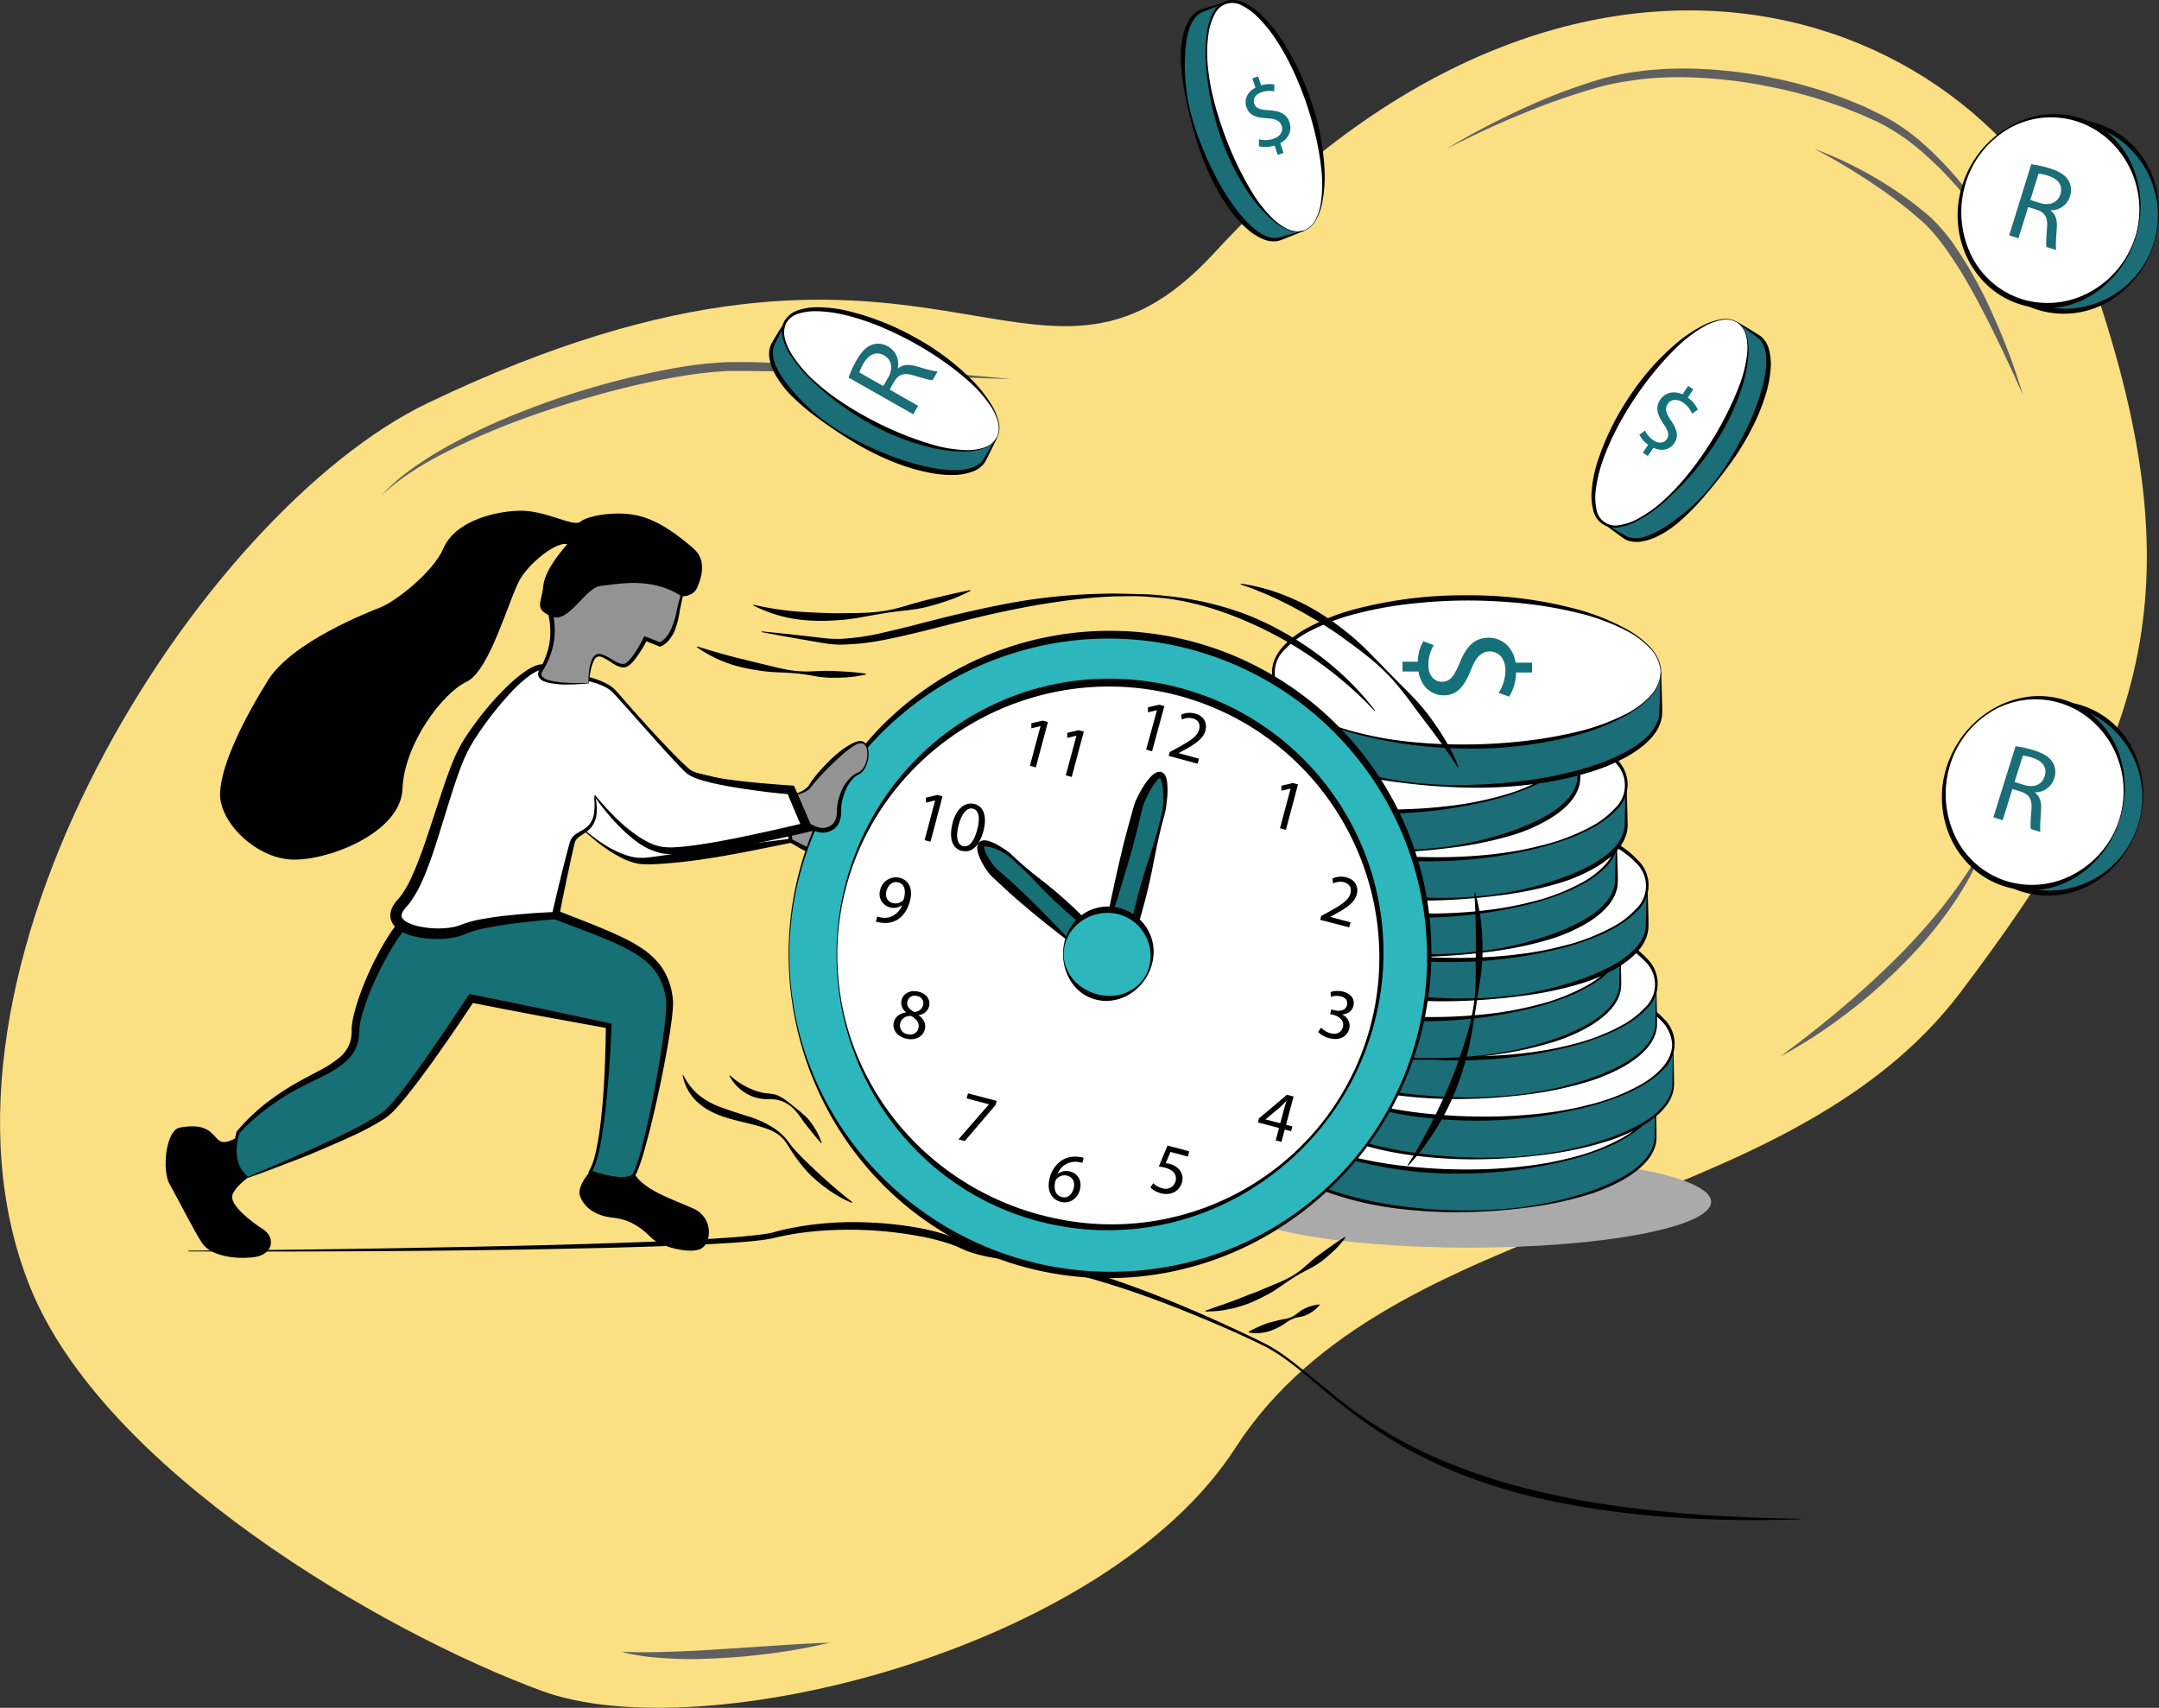 <svg xmlns="http://www.w3.org/2000/svg" viewBox="0 0 859.11 679.65"><rect x="0" y="0" width="859.11" height="679.65" fill="#333333" stroke="none"/><defs><style>.cls-1{fill:#fbdf83;}.cls-2{fill:#606060;}.cls-3{fill:#aaa;}.cls-4{fill:#1b6d77;}.cls-5{fill:#fff;}.cls-6{fill:#020202;}.cls-7{fill:#157179;}.cls-8{fill:#939393;}.cls-9{fill:#2eb6bd;}.cls-10{fill:#177075;}</style></defs><g id="Layer_2" data-name="Layer 2"><path class="cls-1" d="M552.82,122.7c147.09-159.7,313.49-98.29,352,18.52,40,121.33,15.19,182.83-55.1,275.8S622.83,502.63,561.27,598.23c-51.68,80.24-211.82,120.34-276,96.71s-175-88.51-203.87-161.32C32,409.42,149.21,225.9,239.94,182.39,441.66,85.64,480.77,200.92,552.82,122.7Z" transform="translate(-69.67 -22.02)"/><path class="cls-2" d="M873.36,132.77a210.8,210.8,0,0,0-18.08-27.92,144.54,144.54,0,0,0-22.66-24,85.36,85.36,0,0,0-13.56-9.16c-1.22-.59-2.39-1.26-3.66-1.8l-3.78-1.68-1.88-.83-1.93-.76L804,65.1a188.2,188.2,0,0,0-31.79-8.9,184.71,184.71,0,0,0-32.82-3.44,126.49,126.49,0,0,0-32.63,3.69,265.51,265.51,0,0,0-31.36,10.87c-10.28,4.16-20.34,8.91-30.21,14,4.73-2.92,9.59-5.65,14.52-8.24s9.93-5.07,15-7.42a237.41,237.41,0,0,1,31.3-12,104.36,104.36,0,0,1,16.57-3.33c2.79-.42,5.6-.56,8.41-.78,1.4-.14,2.81-.13,4.21-.18l4.22-.1a184.36,184.36,0,0,1,33.48,3.31,187.34,187.34,0,0,1,32.33,9.26l3.89,1.6,1.95.8,1.92.89L816.77,67c1.28.56,2.53,1.29,3.79,1.93a82.17,82.17,0,0,1,13.85,9.78,136.92,136.92,0,0,1,22.28,25.11q4.78,6.89,9,14.13A157.72,157.72,0,0,1,873.36,132.77Z" transform="translate(-69.67 -22.02)"/><path class="cls-2" d="M472.12,172.89l-65.56-2.26c-10.92-.33-21.84-.74-32.75-.89-2.73,0-5.46-.1-8.18-.1h-4.08c-1.34,0-2.67,0-4,.13a154.05,154.05,0,0,0-16.1,1.84,306.31,306.31,0,0,0-31.83,7q-7.87,2.13-15.67,4.59t-15.46,5.25a281.42,281.42,0,0,0-30,12.82c-9.71,4.87-19.16,10.51-27.11,18a75.81,75.81,0,0,1,12.36-10.81,147,147,0,0,1,13.93-8.79,245,245,0,0,1,29.85-13.89,320.6,320.6,0,0,1,63.39-17.75,158.45,158.45,0,0,1,16.48-1.8c1.39-.1,2.79-.07,4.18-.11l4.12,0c2.75,0,5.49.08,8.22.17q16.42.53,32.81,1.49Q439.45,169.72,472.12,172.89Z" transform="translate(-69.67 -22.02)"/><path class="cls-2" d="M778.07,442.48q12.06-8.87,23.45-18.43c7.58-6.38,15-13,22-20a243,243,0,0,0,19.79-22q4.56-5.84,8.68-12c2.73-4.13,5.22-8.42,7.62-12.81a104.82,104.82,0,0,1-6.1,13.72,134.76,134.76,0,0,1-8,12.78c-2.88,4.12-6,8.06-9.25,11.89s-6.72,7.47-10.26,11-7.26,6.93-11,10.21-7.69,6.42-11.71,9.41A189.53,189.53,0,0,1,778.07,442.48Z" transform="translate(-69.67 -22.02)"/><path class="cls-2" d="M874.62,179.16c-4.53-10.13-9.18-20.16-14.16-30-2.52-4.9-5.08-9.78-7.84-14.52a150.72,150.72,0,0,0-8.83-13.82,80.58,80.58,0,0,0-5-6.37,51.24,51.24,0,0,0-5.78-5.62c-4.1-3.61-8.46-7-12.92-10.15a251.85,251.85,0,0,0-28.19-17.32,153,153,0,0,1,29.77,15,137,137,0,0,1,13.54,9.88l1.63,1.34,1.59,1.45c.54.48,1,1,1.52,1.52s1,1,1.46,1.56a81.37,81.37,0,0,1,5.33,6.6A172.87,172.87,0,0,1,863,148,247.4,247.4,0,0,1,874.62,179.16Z" transform="translate(-69.67 -22.02)"/><path class="cls-2" d="M399.81,675.75a199.35,199.35,0,0,1-20.52,3.88c-3.44.53-6.9.88-10.36,1.28s-6.93.64-10.4.87-7,.34-10.45.45-7,.09-10.47-.12c-7-.3-14-.89-20.74-2.79,7,.42,13.85.21,20.75,0s13.78-.63,20.68-1.11c3.45-.17,6.89-.46,10.35-.67s6.9-.48,10.36-.68C385.92,676.4,392.84,676,399.81,675.75Z" transform="translate(-69.67 -22.02)"/><ellipse class="cls-3" cx="584.69" cy="478.29" rx="96.2" ry="18.23"/><path d="M786.1,626.64c-13.89.47-27.82.45-41.73-.24-7-.35-13.91-.8-20.85-1.49s-13.85-1.57-20.74-2.66-13.76-2.38-20.57-3.93-13.53-3.46-20.18-5.63c-3.32-1.1-6.62-2.24-9.88-3.51s-6.48-2.62-9.66-4.08A178.87,178.87,0,0,1,624,595.34a197.21,197.21,0,0,1-17.26-11.83c-5.55-4.21-10.86-8.72-16.18-13.18s-10.77-8.81-16.82-12.11c-6.16-3.1-12.53-6-18.89-8.72C542.07,544,529.13,538.89,516,534.59c-6.6-2.13-13.24-4.11-19.94-5.82s-13.48-3.13-20.29-4.33l-10.28-1.78a62.69,62.69,0,0,1-10.35-2.53l-1.28-.49-1.26-.58c-.79-.36-1.51-.71-2.3-1-1.55-.64-3.16-1.2-4.78-1.69a90.43,90.43,0,0,0-10-2.39,152.84,152.84,0,0,0-41.08-2c-3.43.3-6.84.74-10.22,1.34-1.69.3-3.37.64-5,1l-2.58.61c-.89.17-1.76.31-2.64.44-7,.94-13.92,1.32-20.87,1.72-13.9.74-27.8,1.16-41.71,1.52-55.6,1.35-111.21,1.57-166.82,1.44v-.3q41.7-.28,83.4-1c27.79-.51,55.59-1,83.37-1.94,13.89-.46,27.78-1,41.63-1.82,6.92-.44,13.87-.89,20.67-1.83.85-.13,1.68-.27,2.5-.43l1.21-.29,1.27-.34c1.7-.45,3.42-.85,5.14-1.2,3.45-.72,6.92-1.26,10.41-1.66a132,132,0,0,1,21-.72,143.35,143.35,0,0,1,20.94,2.33,94.7,94.7,0,0,1,10.26,2.63c1.69.54,3.37,1.15,5,1.86.82.34,1.65.76,2.44,1.13L455,517l1.15.45a60,60,0,0,0,9.86,2.48l10.25,1.86a273.46,273.46,0,0,1,40.42,10.82c13.16,4.62,26,10,38.69,15.74,6.33,2.92,12.63,5.79,18.87,9,6.16,3.4,11.53,7.91,16.91,12.3s10.71,8.86,16.28,13a169.49,169.49,0,0,0,17.39,11.35,178.05,178.05,0,0,0,18.59,9.17c6.37,2.7,12.88,5,19.45,7.16s13.28,3.86,20,5.43,13.52,3,20.35,4.11,13.7,2.08,20.59,2.85,13.79,1.45,20.71,2,13.86.82,20.8,1.15,13.88.42,20.83.57Z" transform="translate(-69.67 -22.02)"/></g><g id="Layer_7" data-name="Layer 7"><ellipse class="cls-4" cx="581.73" cy="452.5" rx="77.12" ry="29.58"/><rect class="cls-4" x="504.62" y="436.65" width="154.23" height="15.85"/><ellipse class="cls-5" cx="581.73" cy="436.65" rx="77.12" ry="29.58"/><path d="M574.38,458.67a14.77,14.77,0,0,0,4.39,9.7,34.7,34.7,0,0,0,8.71,6.55,86,86,0,0,0,20.5,7.54,167.17,167.17,0,0,0,21.56,3.7c3.63.39,7.27.68,10.91.91s7.3.31,10.95.35a202.57,202.57,0,0,0,21.89-.95c3.64-.38,7.27-.83,10.88-1.44s7.18-1.39,10.72-2.3a81.79,81.79,0,0,0,20.38-7.89,35,35,0,0,0,8.56-6.65,12.64,12.64,0,0,0-.19-18.88,28.18,28.18,0,0,0-4-3.51,45.08,45.08,0,0,0-4.55-2.92,87.24,87.24,0,0,0-20.31-7.7,153.16,153.16,0,0,0-21.5-3.83,206.86,206.86,0,0,0-21.84-1.23,212.6,212.6,0,0,0-21.85,1.14A165.75,165.75,0,0,0,608,434.9a85.87,85.87,0,0,0-20.49,7.53,34.9,34.9,0,0,0-8.71,6.54A14.72,14.72,0,0,0,574.38,458.67Zm-.2,0c0-3.75,1.87-7.24,4.34-9.94a38.55,38.55,0,0,1,8.69-6.78,88.21,88.21,0,0,1,20.44-8.32,163.89,163.89,0,0,1,43.75-5.57,170,170,0,0,1,43.82,5.3,85.67,85.67,0,0,1,20.62,8.14,36.43,36.43,0,0,1,8.81,6.89c2.51,2.76,4.45,6.38,4.41,10.28a15.31,15.31,0,0,1-4.6,10.11,29.16,29.16,0,0,1-4.19,3.66,45.56,45.56,0,0,1-4.65,3,70.94,70.94,0,0,1-10,4.59c-3.45,1.28-7,2.42-10.51,3.36a180.57,180.57,0,0,1-43.67,5.68,160.59,160.59,0,0,1-43.74-5.41,86.93,86.93,0,0,1-20.44-8.3,38.57,38.57,0,0,1-8.69-6.77C576.05,465.9,574.17,462.42,574.18,458.67Z" transform="translate(-69.67 -22.02)"/><path class="cls-6" d="M728.57,458.67l.25,13c0,1.09,0,2.15,0,3.26a11.78,11.78,0,0,1-.53,3.28,16.36,16.36,0,0,1-3.23,5.77,28,28,0,0,1-4.82,4.47,43.36,43.36,0,0,1-5.52,3.53,72.55,72.55,0,0,1-12,5.13,142.91,142.91,0,0,1-25.4,5.49,224.7,224.7,0,0,1-25.92,1.83,186.18,186.18,0,0,1-26-1.49A131.84,131.84,0,0,1,600,497.2a74,74,0,0,1-12-5.19,43.91,43.91,0,0,1-5.52-3.55,28.07,28.07,0,0,1-4.81-4.5,16.49,16.49,0,0,1-3.22-5.77,11.78,11.78,0,0,1-.53-3.28c0-1.11,0-2.17,0-3.26l.24-13h.11l.24,13c0,1.08,0,2.18.06,3.23a11.56,11.56,0,0,0,.58,3.09,16.39,16.39,0,0,0,3.19,5.41,27,27,0,0,0,4.73,4.26,43,43,0,0,0,5.44,3.39,78.71,78.71,0,0,0,11.84,5,145.19,145.19,0,0,0,25.16,5.77,200.87,200.87,0,0,0,25.82,1.93c17.25.19,34.71-1.91,51-7.59a79.51,79.51,0,0,0,11.83-5.11,44.23,44.23,0,0,0,5.44-3.4,27.05,27.05,0,0,0,4.71-4.29,16.29,16.29,0,0,0,3.18-5.41,11.64,11.64,0,0,0,.58-3.09c.06-1.05,0-2.15.06-3.23l.25-13Z" transform="translate(-69.67 -22.02)"/><path class="cls-7" d="M625.57,454.84h6.53c1.07-6.46,5.71-9.92,10.67-9.92,5.59,0,8.86,3.27,11.49,9.73,2.26,5.47,3.89,7.79,7.16,7.79,2.51,0,5.4-1.82,5.4-6.66a15.13,15.13,0,0,0-2.14-7.91l4.15-1.57a16.79,16.79,0,0,1,2.2,8.17h6.09v3.89h-6.34c-.95,5.77-4.9,9.48-10.11,9.48-5.47,0-8.35-4-10.87-10.36-1.88-4.65-4-7.1-7.47-7.1s-6.15,3-6.15,7.48a16.72,16.72,0,0,0,2.7,9l-4.21,1.5a18.21,18.21,0,0,1-2.76-9.6h-6.34Z" transform="translate(-69.67 -22.02)"/><ellipse class="cls-4" cx="588.71" cy="431.45" rx="77.12" ry="29.58"/><rect class="cls-4" x="511.59" y="415.6" width="154.23" height="15.85"/><ellipse class="cls-5" cx="588.71" cy="415.6" rx="77.12" ry="29.58"/><path d="M581.36,437.62a14.7,14.7,0,0,0,4.39,9.71,34.9,34.9,0,0,0,8.71,6.54A85.74,85.74,0,0,0,615,461.41a167.46,167.46,0,0,0,21.56,3.7c3.63.39,7.27.68,10.91.91s7.3.31,11,.35a202.75,202.75,0,0,0,21.9-.95c3.63-.37,7.27-.82,10.87-1.44s7.18-1.39,10.73-2.29a82.36,82.36,0,0,0,20.38-7.9,34.87,34.87,0,0,0,8.55-6.64c2.41-2.65,4.17-6,4.14-9.53a14.28,14.28,0,0,0-4.32-9.36,28.34,28.34,0,0,0-4-3.51,45.57,45.57,0,0,0-4.54-2.92,87.86,87.86,0,0,0-20.31-7.7,153.56,153.56,0,0,0-21.51-3.83,206.86,206.86,0,0,0-21.84-1.23,212.6,212.6,0,0,0-21.85,1.14A164,164,0,0,0,615,413.86a85.49,85.49,0,0,0-20.5,7.52,35.08,35.08,0,0,0-8.71,6.54A14.77,14.77,0,0,0,581.36,437.62Zm-.2,0a15,15,0,0,1,4.34-9.93,38.43,38.43,0,0,1,8.69-6.79,88,88,0,0,1,20.43-8.32A164,164,0,0,1,658.37,407a170.13,170.13,0,0,1,43.83,5.3,86.17,86.17,0,0,1,20.61,8.14,36.43,36.43,0,0,1,8.81,6.89,13.78,13.78,0,0,1-.18,20.39,29.79,29.79,0,0,1-4.2,3.66,44.48,44.48,0,0,1-4.65,3,69.93,69.93,0,0,1-10,4.59c-3.45,1.28-6.95,2.43-10.51,3.36A180.5,180.5,0,0,1,658.37,468c-14.71.05-29.52-1.43-43.74-5.4a87.49,87.49,0,0,1-20.43-8.31,38.34,38.34,0,0,1-8.7-6.77A15,15,0,0,1,581.16,437.62Z" transform="translate(-69.67 -22.02)"/><path class="cls-6" d="M735.55,437.62l.24,13c0,1.09.06,2.16,0,3.26a12.23,12.23,0,0,1-.53,3.29,16.58,16.58,0,0,1-3.24,5.76,27.21,27.21,0,0,1-4.82,4.47,43.83,43.83,0,0,1-5.52,3.54,72,72,0,0,1-12,5.12,142.83,142.83,0,0,1-25.41,5.49,224.55,224.55,0,0,1-25.92,1.83,186.36,186.36,0,0,1-26-1.49,131.1,131.1,0,0,1-25.4-5.72A72.25,72.25,0,0,1,595,471a43.8,43.8,0,0,1-5.51-3.55,28.13,28.13,0,0,1-4.82-4.5,16.53,16.53,0,0,1-3.22-5.76,11.89,11.89,0,0,1-.52-3.29c0-1.1,0-2.17,0-3.26l.24-13h.12l.23,13c0,1.08,0,2.18.07,3.24a10.83,10.83,0,0,0,.58,3.08,16.05,16.05,0,0,0,3.19,5.41,27,27,0,0,0,4.72,4.26,42.4,42.4,0,0,0,5.45,3.39,77.27,77.27,0,0,0,11.84,5,143.86,143.86,0,0,0,25.16,5.77,200.6,200.6,0,0,0,25.81,1.94c17.26.18,34.72-1.92,51-7.6A77.37,77.37,0,0,0,721.21,470a44.23,44.23,0,0,0,5.44-3.4,26.7,26.7,0,0,0,4.71-4.29,16.39,16.39,0,0,0,3.19-5.41,11.17,11.17,0,0,0,.57-3.08c.06-1.06,0-2.16.06-3.24l.25-13Z" transform="translate(-69.67 -22.02)"/><path class="cls-7" d="M632.54,433.79h6.53c1.07-6.46,5.72-9.92,10.68-9.92,5.58,0,8.85,3.27,11.49,9.74,2.26,5.46,3.89,7.78,7.15,7.78,2.52,0,5.4-1.82,5.4-6.65a15.26,15.26,0,0,0-2.13-7.92l4.14-1.56a16.74,16.74,0,0,1,2.2,8.16h6.09v3.89h-6.34c-.94,5.78-4.9,9.48-10.11,9.48-5.46,0-8.35-4-10.86-10.36-1.89-4.65-4-7.09-7.47-7.09s-6.16,3-6.16,7.47a16.81,16.81,0,0,0,2.7,9l-4.2,1.51a18.37,18.37,0,0,1-2.77-9.61h-6.34Z" transform="translate(-69.67 -22.02)"/><ellipse class="cls-4" cx="581.94" cy="407.45" rx="77.12" ry="29.58"/><rect class="cls-4" x="504.83" y="391.61" width="154.23" height="15.85"/><ellipse class="cls-5" cx="581.94" cy="391.61" rx="77.12" ry="29.58"/><path d="M574.6,413.63a14.68,14.68,0,0,0,4.39,9.7,34.94,34.94,0,0,0,8.71,6.55,85.74,85.74,0,0,0,20.49,7.54,169.21,169.21,0,0,0,21.56,3.7c3.63.39,7.27.67,10.91.91s7.3.31,11,.35a202.75,202.75,0,0,0,21.9-.95c3.63-.38,7.26-.83,10.87-1.44s7.18-1.39,10.73-2.3a82.11,82.11,0,0,0,20.37-7.89,34.78,34.78,0,0,0,8.56-6.65,12.65,12.65,0,0,0-.18-18.88,27.73,27.73,0,0,0-4.05-3.51,42.25,42.25,0,0,0-4.54-2.92,87.41,87.41,0,0,0-20.31-7.7,152.12,152.12,0,0,0-21.51-3.83,206.86,206.86,0,0,0-21.84-1.23,212.6,212.6,0,0,0-21.85,1.14,165.31,165.31,0,0,0-21.56,3.64,85.51,85.51,0,0,0-20.5,7.53,35.08,35.08,0,0,0-8.71,6.54A14.7,14.7,0,0,0,574.6,413.63Zm-.2,0c0-3.75,1.86-7.24,4.34-9.94a38.11,38.11,0,0,1,8.69-6.78,88,88,0,0,1,20.43-8.32A163.54,163.54,0,0,1,651.61,383a169.26,169.26,0,0,1,43.83,5.3,85.76,85.76,0,0,1,20.61,8.14,36.43,36.43,0,0,1,8.81,6.89,13.77,13.77,0,0,1-.18,20.38,29.23,29.23,0,0,1-4.2,3.67,44.48,44.48,0,0,1-4.65,3,71.56,71.56,0,0,1-10,4.59c-3.45,1.28-6.95,2.42-10.51,3.36A180.49,180.49,0,0,1,651.61,444a160.24,160.24,0,0,1-43.74-5.4,87,87,0,0,1-20.43-8.3,38.38,38.38,0,0,1-8.7-6.78A15,15,0,0,1,574.4,413.63Z" transform="translate(-69.67 -22.02)"/><path class="cls-6" d="M728.79,413.63l.24,13c0,1.09.05,2.15,0,3.25a12.17,12.17,0,0,1-.53,3.29,16.54,16.54,0,0,1-3.24,5.77,28,28,0,0,1-4.82,4.47,44.49,44.49,0,0,1-5.52,3.53,72.45,72.45,0,0,1-12,5.13,142.83,142.83,0,0,1-25.41,5.49,224.55,224.55,0,0,1-25.92,1.83,189.47,189.47,0,0,1-26-1.49,131.84,131.84,0,0,1-25.4-5.72,74,74,0,0,1-12-5.19,45,45,0,0,1-5.51-3.56,27.68,27.68,0,0,1-4.82-4.49,16.49,16.49,0,0,1-3.22-5.77,12.17,12.17,0,0,1-.53-3.29c0-1.1,0-2.16,0-3.25l.24-13h.11l.24,13c0,1.08,0,2.17.07,3.23a10.89,10.89,0,0,0,.58,3.09,16,16,0,0,0,3.19,5.4,26.62,26.62,0,0,0,4.72,4.27A42.33,42.33,0,0,0,588.8,446a77.31,77.31,0,0,0,11.84,5,144.77,144.77,0,0,0,25.16,5.77,202.39,202.39,0,0,0,25.81,1.93c17.26.19,34.72-1.91,51-7.59A79.85,79.85,0,0,0,714.45,446a43.13,43.13,0,0,0,5.44-3.41,26.26,26.26,0,0,0,4.71-4.28,16.24,16.24,0,0,0,3.18-5.42,10.76,10.76,0,0,0,.58-3.08c.06-1.06,0-2.15.06-3.23l.25-13Z" transform="translate(-69.67 -22.02)"/><path class="cls-7" d="M625.78,409.8h6.53c1.07-6.47,5.71-9.92,10.67-9.92,5.59,0,8.86,3.27,11.49,9.73,2.27,5.46,3.9,7.79,7.16,7.79,2.51,0,5.4-1.82,5.4-6.66a15.21,15.21,0,0,0-2.13-7.91l4.14-1.57a16.78,16.78,0,0,1,2.2,8.16h6.09v3.9H671c-.94,5.77-4.9,9.48-10.11,9.48-5.46,0-8.35-4-10.86-10.36-1.89-4.65-4-7.1-7.47-7.1s-6.16,3-6.16,7.47a16.82,16.82,0,0,0,2.7,9.05l-4.21,1.5a18.43,18.43,0,0,1-2.76-9.6h-6.34Z" transform="translate(-69.67 -22.02)"/><ellipse class="cls-4" cx="567.69" cy="391.84" rx="77.12" ry="29.58"/><rect class="cls-4" x="490.57" y="375.99" width="154.23" height="15.85"/><ellipse class="cls-5" cx="567.69" cy="375.99" rx="77.12" ry="29.58"/><path d="M560.34,398a14.7,14.7,0,0,0,4.39,9.71,34.9,34.9,0,0,0,8.71,6.54,85.74,85.74,0,0,0,20.49,7.54,167.46,167.46,0,0,0,21.56,3.7c3.63.39,7.27.68,10.92.91s7.29.31,10.94.35a202.75,202.75,0,0,0,21.9-.95c3.63-.37,7.27-.82,10.87-1.44s7.19-1.39,10.73-2.3a81.79,81.79,0,0,0,20.38-7.89,34.87,34.87,0,0,0,8.55-6.64c2.41-2.65,4.17-6,4.14-9.53a14.28,14.28,0,0,0-4.32-9.36,28.34,28.34,0,0,0-4.05-3.51,45.57,45.57,0,0,0-4.54-2.92,87.86,87.86,0,0,0-20.31-7.7,153.3,153.3,0,0,0-21.51-3.83,206.86,206.86,0,0,0-21.84-1.23,212.6,212.6,0,0,0-21.85,1.14,164,164,0,0,0-21.56,3.65,85.26,85.26,0,0,0-20.49,7.52,35,35,0,0,0-8.72,6.54A14.77,14.77,0,0,0,560.34,398Zm-.2,0a15,15,0,0,1,4.34-9.93,38.43,38.43,0,0,1,8.69-6.79A88,88,0,0,1,593.6,373a164,164,0,0,1,43.75-5.57,170.13,170.13,0,0,1,43.83,5.3,85.6,85.6,0,0,1,20.61,8.14,36.67,36.67,0,0,1,8.82,6.89,13.79,13.79,0,0,1-.19,20.39,30.28,30.28,0,0,1-4.19,3.66,45.69,45.69,0,0,1-4.66,3,69.93,69.93,0,0,1-10,4.59c-3.45,1.28-6.95,2.43-10.5,3.36a180.65,180.65,0,0,1-43.68,5.68c-14.71.05-29.52-1.43-43.74-5.4a87.49,87.49,0,0,1-20.43-8.31,38.34,38.34,0,0,1-8.7-6.77C562,405.24,560.13,401.76,560.14,398Z" transform="translate(-69.67 -22.02)"/><path class="cls-6" d="M714.53,398l.24,13c0,1.09.06,2.16,0,3.26a12.23,12.23,0,0,1-.53,3.29A16.72,16.72,0,0,1,711,423.3a27.62,27.62,0,0,1-4.83,4.47,43.83,43.83,0,0,1-5.52,3.54,72,72,0,0,1-12,5.12,142.83,142.83,0,0,1-25.41,5.49,224.55,224.55,0,0,1-25.92,1.83,186.36,186.36,0,0,1-26-1.49,131.84,131.84,0,0,1-25.4-5.72,72.62,72.62,0,0,1-12-5.19,43.8,43.8,0,0,1-5.51-3.55,27.7,27.7,0,0,1-4.81-4.5,16.4,16.4,0,0,1-3.23-5.76,11.89,11.89,0,0,1-.52-3.29c0-1.1,0-2.17,0-3.26l.24-13h.12l.23,13c0,1.08,0,2.18.07,3.24a10.83,10.83,0,0,0,.58,3.08,16.22,16.22,0,0,0,3.19,5.41,27,27,0,0,0,4.72,4.26,43.1,43.1,0,0,0,5.45,3.39,77.27,77.27,0,0,0,11.84,5,143.86,143.86,0,0,0,25.16,5.77,200.6,200.6,0,0,0,25.81,1.94c17.26.18,34.72-1.92,51-7.6a77.37,77.37,0,0,0,11.82-5.11,43.49,43.49,0,0,0,5.44-3.4,26.76,26.76,0,0,0,4.72-4.29,16.54,16.54,0,0,0,3.18-5.41,11.17,11.17,0,0,0,.57-3.08c.06-1.06,0-2.16.07-3.24l.24-13Z" transform="translate(-69.67 -22.02)"/><path class="cls-7" d="M611.52,394.18h6.53c1.07-6.46,5.72-9.92,10.68-9.92,5.58,0,8.85,3.27,11.49,9.74,2.26,5.46,3.89,7.78,7.15,7.78,2.52,0,5.4-1.82,5.4-6.65a15.26,15.26,0,0,0-2.13-7.92l4.14-1.56a16.64,16.64,0,0,1,2.2,8.16h6.09v3.89h-6.34c-.94,5.78-4.9,9.48-10.11,9.48-5.46,0-8.35-3.95-10.86-10.36-1.89-4.65-4-7.09-7.47-7.09s-6.16,3-6.16,7.47a16.81,16.81,0,0,0,2.7,9l-4.2,1.51a18.37,18.37,0,0,1-2.77-9.61h-6.34Z" transform="translate(-69.67 -22.02)"/><ellipse class="cls-4" cx="578.31" cy="368.3" rx="77.12" ry="29.58"/><rect class="cls-4" x="501.2" y="352.46" width="154.23" height="15.85"/><ellipse class="cls-5" cx="578.31" cy="352.46" rx="77.12" ry="29.58"/><path d="M571,374.48a14.71,14.71,0,0,0,4.38,9.7,34.88,34.88,0,0,0,8.71,6.55,86,86,0,0,0,20.5,7.54,169.21,169.21,0,0,0,21.56,3.7c3.63.39,7.27.68,10.91.91s7.3.31,11,.35a202.75,202.75,0,0,0,21.9-1c3.63-.38,7.26-.83,10.87-1.44s7.18-1.39,10.73-2.3a82.26,82.26,0,0,0,20.37-7.89,34.78,34.78,0,0,0,8.56-6.65,12.65,12.65,0,0,0-.18-18.88,27.73,27.73,0,0,0-4.05-3.51,41.41,41.41,0,0,0-4.55-2.92,87.16,87.16,0,0,0-20.3-7.7,152.12,152.12,0,0,0-21.51-3.83A206.86,206.86,0,0,0,648,345.93a212.6,212.6,0,0,0-21.85,1.14,165.31,165.31,0,0,0-21.56,3.64,85.51,85.51,0,0,0-20.5,7.53,35.08,35.08,0,0,0-8.71,6.54A14.66,14.66,0,0,0,571,374.48Zm-.2,0c0-3.75,1.86-7.24,4.34-9.94a38.11,38.11,0,0,1,8.69-6.78,88,88,0,0,1,20.43-8.32A163.54,163.54,0,0,1,648,343.87a169.18,169.18,0,0,1,43.82,5.3,85.67,85.67,0,0,1,20.62,8.14,36.43,36.43,0,0,1,8.81,6.89,13.77,13.77,0,0,1-.18,20.38,29.23,29.23,0,0,1-4.2,3.67,44.48,44.48,0,0,1-4.65,3,71.56,71.56,0,0,1-10,4.59c-3.45,1.28-6.95,2.42-10.51,3.36A180,180,0,0,1,648,404.88a160.24,160.24,0,0,1-43.74-5.4,87,87,0,0,1-20.43-8.3,38.38,38.38,0,0,1-8.7-6.78A15,15,0,0,1,570.77,374.48Z" transform="translate(-69.67 -22.02)"/><path class="cls-6" d="M725.2,374.48q.27,6.48.42,13c0,1.09.07,2.14,0,3.26a12.39,12.39,0,0,1-.51,3.37A16.68,16.68,0,0,1,721.9,400a27.91,27.91,0,0,1-4.85,4.56,43.32,43.32,0,0,1-5.56,3.56,68.06,68.06,0,0,1-12.07,5.13,144.86,144.86,0,0,1-25.51,5.28A244,244,0,0,1,648,420.45a175.46,175.46,0,0,1-26-1.33,130.67,130.67,0,0,1-25.5-5.67,73.07,73.07,0,0,1-12-5.28,44.58,44.58,0,0,1-5.54-3.61,28.39,28.39,0,0,1-4.85-4.58,16.59,16.59,0,0,1-3.23-5.9,12.26,12.26,0,0,1-.51-3.36c0-1.12,0-2.17.05-3.26q.15-6.49.41-13h.2q.24,6.48.4,13c0,1.07,0,2.18.1,3.22a10.59,10.59,0,0,0,.6,3,16.06,16.06,0,0,0,3.18,5.28,26.42,26.42,0,0,0,4.69,4.19,42.71,42.71,0,0,0,5.42,3.32,77.42,77.42,0,0,0,11.8,4.95c16.28,5.42,33.6,7.46,50.82,7.92a162,162,0,0,0,25.85-1.48c4.27-.62,8.51-1.47,12.7-2.5a125.34,125.34,0,0,0,12.35-3.71,86,86,0,0,0,11.76-5.11,44,44,0,0,0,5.4-3.37,27.17,27.17,0,0,0,4.68-4.2,16.18,16.18,0,0,0,3.17-5.29,11,11,0,0,0,.59-3c.07-1,.06-2.15.09-3.22q.15-6.49.43-13Z" transform="translate(-69.67 -22.02)"/><path class="cls-7" d="M622.15,370.65h6.53c1.07-6.47,5.71-9.92,10.67-9.92,5.59,0,8.86,3.27,11.49,9.73,2.26,5.46,3.9,7.79,7.16,7.79,2.51,0,5.4-1.82,5.4-6.66a15.21,15.21,0,0,0-2.13-7.91l4.14-1.57a16.78,16.78,0,0,1,2.2,8.16h6.09v3.9h-6.34c-.94,5.77-4.9,9.48-10.11,9.48-5.46,0-8.35-4-10.86-10.36-1.89-4.65-4-7.1-7.48-7.1s-6.15,3-6.15,7.47a16.73,16.73,0,0,0,2.7,9l-4.21,1.5a18.24,18.24,0,0,1-2.76-9.6h-6.34Z" transform="translate(-69.67 -22.02)"/><ellipse class="cls-4" cx="566.09" cy="350.65" rx="77.12" ry="29.58"/><rect class="cls-4" x="488.98" y="334.8" width="154.23" height="15.85"/><ellipse class="cls-5" cx="566.09" cy="334.8" rx="77.12" ry="29.58"/><path d="M558.74,356.82a14.8,14.8,0,0,0,4.39,9.71,35.08,35.08,0,0,0,8.71,6.54,86,86,0,0,0,20.5,7.55,169.21,169.21,0,0,0,21.56,3.7c3.63.38,7.27.67,10.91.91s7.3.31,11,.34a200,200,0,0,0,21.89-.94c3.64-.38,7.27-.83,10.88-1.45s7.18-1.39,10.73-2.29A82.26,82.26,0,0,0,699.63,373a35.21,35.21,0,0,0,8.56-6.65,14.37,14.37,0,0,0,4.14-9.53,14.22,14.22,0,0,0-4.33-9.35,28.25,28.25,0,0,0-4-3.52,45.72,45.72,0,0,0-4.55-2.92,88,88,0,0,0-20.31-7.7,153.16,153.16,0,0,0-21.5-3.83,209.56,209.56,0,0,0-21.84-1.22,212.59,212.59,0,0,0-21.85,1.13,165.77,165.77,0,0,0-21.57,3.65,85.6,85.6,0,0,0-20.49,7.53,34.86,34.86,0,0,0-8.71,6.53A14.74,14.74,0,0,0,558.74,356.82Zm-.2,0c0-3.74,1.87-7.23,4.34-9.93a38.71,38.71,0,0,1,8.7-6.79A88.36,88.36,0,0,1,592,331.79a163.55,163.55,0,0,1,43.75-5.58,170,170,0,0,1,43.82,5.3,86.11,86.11,0,0,1,20.62,8.15,36.63,36.63,0,0,1,8.81,6.88c2.51,2.77,4.45,6.39,4.41,10.28a15.35,15.35,0,0,1-4.59,10.11,29.79,29.79,0,0,1-4.2,3.66,47.41,47.41,0,0,1-4.65,3,71.56,71.56,0,0,1-10,4.59c-3.45,1.27-7,2.42-10.51,3.36a180.56,180.56,0,0,1-43.67,5.67,160.2,160.2,0,0,1-43.74-5.4,88,88,0,0,1-20.44-8.3,38.61,38.61,0,0,1-8.69-6.78A15,15,0,0,1,558.54,356.82Z" transform="translate(-69.67 -22.02)"/><path class="cls-6" d="M713,356.82q.27,6.49.42,13c0,1.09.07,2.14,0,3.26a12.26,12.26,0,0,1-.51,3.36,16.63,16.63,0,0,1-3.25,5.9,27.91,27.91,0,0,1-4.85,4.56,45.17,45.17,0,0,1-5.56,3.56,68.06,68.06,0,0,1-12.07,5.13,145,145,0,0,1-25.51,5.28,244.24,244.24,0,0,1-25.93,1.94,175.53,175.53,0,0,1-26-1.33,131.46,131.46,0,0,1-25.49-5.67,73.92,73.92,0,0,1-12-5.28,42.85,42.85,0,0,1-5.54-3.62,28,28,0,0,1-4.85-4.57,16.59,16.59,0,0,1-3.23-5.9,12.38,12.38,0,0,1-.51-3.36c0-1.12,0-2.17,0-3.26q.15-6.49.4-13h.2q.25,6.49.41,13c0,1.07,0,2.18.1,3.22a10.66,10.66,0,0,0,.6,3,16.17,16.17,0,0,0,3.18,5.28,26,26,0,0,0,4.69,4.18,42.78,42.78,0,0,0,5.42,3.33,78.76,78.76,0,0,0,11.79,4.95c16.29,5.42,33.6,7.46,50.83,7.92a161.81,161.81,0,0,0,25.84-1.49q6.42-.93,12.7-2.5A122.1,122.1,0,0,0,686.66,394a83.58,83.58,0,0,0,11.76-5.11,40.92,40.92,0,0,0,5.39-3.37,26.09,26.09,0,0,0,4.69-4.2,16,16,0,0,0,3.17-5.28,11.08,11.08,0,0,0,.59-3c.07-1,.06-2.15.09-3.22q.15-6.49.43-13Z" transform="translate(-69.67 -22.02)"/><path class="cls-7" d="M609.93,353h6.53c1.07-6.47,5.71-9.92,10.67-9.92,5.59,0,8.86,3.26,11.49,9.73,2.26,5.46,3.9,7.78,7.16,7.78,2.51,0,5.4-1.82,5.4-6.65a15.21,15.21,0,0,0-2.13-7.91l4.14-1.57a16.74,16.74,0,0,1,2.2,8.16h6.09v3.89h-6.34c-.95,5.78-4.9,9.48-10.11,9.48-5.47,0-8.35-3.95-10.87-10.36-1.88-4.64-4-7.09-7.47-7.09s-6.15,3-6.15,7.47a16.69,16.69,0,0,0,2.7,9L619,366.56a18.28,18.28,0,0,1-2.76-9.61h-6.34Z" transform="translate(-69.67 -22.02)"/><ellipse class="cls-4" cx="569.99" cy="328.22" rx="77.12" ry="29.58"/><rect class="cls-4" x="492.87" y="312.38" width="154.23" height="15.85"/><ellipse class="cls-5" cx="569.99" cy="312.38" rx="77.12" ry="29.58"/><path d="M562.64,334.4a14.68,14.68,0,0,0,4.39,9.7,35.18,35.18,0,0,0,8.71,6.55,85.74,85.74,0,0,0,20.49,7.54,169.21,169.21,0,0,0,21.56,3.7c3.63.39,7.27.67,10.91.91s7.3.31,10.95.35a202.75,202.75,0,0,0,21.9-.95c3.63-.38,7.27-.83,10.87-1.44s7.18-1.4,10.73-2.3a82.11,82.11,0,0,0,20.37-7.89,34.78,34.78,0,0,0,8.56-6.65A12.65,12.65,0,0,0,711.9,325a28.41,28.41,0,0,0-4-3.52,43.76,43.76,0,0,0-4.54-2.91,87.41,87.41,0,0,0-20.31-7.7,152.12,152.12,0,0,0-21.51-3.83,206.86,206.86,0,0,0-21.84-1.23A212.6,212.6,0,0,0,617.8,307a163.93,163.93,0,0,0-21.56,3.64,85.51,85.51,0,0,0-20.5,7.53A35.08,35.08,0,0,0,567,324.7,14.75,14.75,0,0,0,562.64,334.4Zm-.2,0c0-3.75,1.86-7.24,4.34-9.94a38.11,38.11,0,0,1,8.69-6.78,88,88,0,0,1,20.43-8.32,163.19,163.19,0,0,1,43.75-5.57,169.26,169.26,0,0,1,43.83,5.3,85.76,85.76,0,0,1,20.61,8.14,36.43,36.43,0,0,1,8.81,6.89,13.77,13.77,0,0,1-.18,20.38,28.55,28.55,0,0,1-4.2,3.66,43,43,0,0,1-4.65,3,71.56,71.56,0,0,1-10,4.59c-3.45,1.28-7,2.42-10.51,3.36a180.49,180.49,0,0,1-43.67,5.67,160.24,160.24,0,0,1-43.74-5.4,87.46,87.46,0,0,1-20.43-8.3,38.38,38.38,0,0,1-8.7-6.78A15,15,0,0,1,562.44,334.4Z" transform="translate(-69.67 -22.02)"/><path class="cls-6" d="M716.87,334.4q.27,6.48.42,13c0,1.09.07,2.14.05,3.26a12.66,12.66,0,0,1-.52,3.36,16.61,16.61,0,0,1-3.24,5.9,28.33,28.33,0,0,1-4.86,4.56,43.32,43.32,0,0,1-5.56,3.56,68.06,68.06,0,0,1-12.07,5.13,144.94,144.94,0,0,1-25.5,5.28,244.43,244.43,0,0,1-25.94,1.94,175.46,175.46,0,0,1-26-1.33,131.4,131.4,0,0,1-25.5-5.67,73.07,73.07,0,0,1-12-5.28,44.58,44.58,0,0,1-5.54-3.61,28.39,28.39,0,0,1-4.85-4.58,16.75,16.75,0,0,1-3.23-5.9,12.26,12.26,0,0,1-.51-3.36c0-1.12,0-2.17,0-3.26q.16-6.5.41-13h.2q.24,6.48.4,13c0,1.07,0,2.18.1,3.22a11,11,0,0,0,.6,3,16.06,16.06,0,0,0,3.18,5.28,26.42,26.42,0,0,0,4.69,4.19A42.71,42.71,0,0,0,577,366.4a77.42,77.42,0,0,0,11.8,5c16.28,5.42,33.6,7.46,50.82,7.92a162,162,0,0,0,25.85-1.48q6.4-.94,12.7-2.5a122,122,0,0,0,12.35-3.72,84.71,84.71,0,0,0,11.76-5.1,42.88,42.88,0,0,0,5.4-3.38,26.71,26.71,0,0,0,4.68-4.19,16.18,16.18,0,0,0,3.17-5.29,11,11,0,0,0,.59-3c.07-1,.06-2.15.09-3.22q.15-6.5.43-13Z" transform="translate(-69.67 -22.02)"/><path class="cls-7" d="M613.82,330.57h6.53c1.07-6.47,5.71-9.92,10.68-9.92,5.58,0,8.85,3.26,11.48,9.73,2.27,5.46,3.9,7.79,7.16,7.79,2.51,0,5.4-1.82,5.4-6.66a15.21,15.21,0,0,0-2.13-7.91l4.14-1.57a16.78,16.78,0,0,1,2.2,8.16h6.09v3.9H659c-.94,5.77-4.9,9.48-10.11,9.48-5.46,0-8.35-4-10.86-10.36-1.89-4.65-4-7.1-7.47-7.1s-6.16,3-6.16,7.47a16.78,16.78,0,0,0,2.7,9l-4.2,1.51a18.33,18.33,0,0,1-2.77-9.6h-6.34Z" transform="translate(-69.67 -22.02)"/><ellipse class="cls-4" cx="551.18" cy="309.23" rx="77.12" ry="29.58"/><rect class="cls-4" x="474.06" y="293.39" width="154.23" height="15.85"/><ellipse class="cls-5" cx="551.18" cy="293.39" rx="77.12" ry="29.58"/><path d="M543.83,315.41a14.73,14.73,0,0,0,4.39,9.7,34.7,34.7,0,0,0,8.71,6.55,85.9,85.9,0,0,0,20.49,7.54A169.36,169.36,0,0,0,599,342.9c3.63.39,7.26.68,10.91.91s7.29.31,11,.35a202.68,202.68,0,0,0,21.89-1c3.64-.38,7.27-.83,10.87-1.44s7.19-1.39,10.73-2.3a82.18,82.18,0,0,0,20.38-7.89,35,35,0,0,0,8.56-6.65,12.66,12.66,0,0,0-.19-18.88,27.73,27.73,0,0,0-4.05-3.51,42.25,42.25,0,0,0-4.54-2.92,87.41,87.41,0,0,0-20.31-7.7,152,152,0,0,0-21.5-3.83,207,207,0,0,0-21.84-1.23A212.46,212.46,0,0,0,599,288a165.75,165.75,0,0,0-21.57,3.64,85.28,85.28,0,0,0-20.49,7.53,34.9,34.9,0,0,0-8.71,6.54A14.72,14.72,0,0,0,543.83,315.41Zm-.2,0a15,15,0,0,1,4.34-9.94,38.11,38.11,0,0,1,8.69-6.78,87.85,87.85,0,0,1,20.44-8.32,163.49,163.49,0,0,1,43.75-5.57,169.18,169.18,0,0,1,43.82,5.3,85.83,85.83,0,0,1,20.62,8.14,36.82,36.82,0,0,1,8.81,6.89,15.5,15.5,0,0,1,4.41,10.28,15.33,15.33,0,0,1-4.6,10.1,29.15,29.15,0,0,1-4.19,3.67,46.68,46.68,0,0,1-4.65,3A71.67,71.67,0,0,1,675,336.78c-3.45,1.28-6.95,2.42-10.5,3.36a180.06,180.06,0,0,1-43.67,5.67,160.27,160.27,0,0,1-43.75-5.4,87,87,0,0,1-20.43-8.3,38.11,38.11,0,0,1-8.69-6.78A15,15,0,0,1,543.63,315.41Z" transform="translate(-69.67 -22.02)"/><path class="cls-6" d="M698.06,315.41q.29,6.48.43,13c0,1.09.07,2.14,0,3.26A12,12,0,0,1,698,335a16.65,16.65,0,0,1-3.24,5.89,28.27,28.27,0,0,1-4.85,4.56,44.13,44.13,0,0,1-5.57,3.56,68.06,68.06,0,0,1-12.07,5.13,144.94,144.94,0,0,1-25.5,5.28,244.44,244.44,0,0,1-25.93,1.94,175.53,175.53,0,0,1-26-1.33,131,131,0,0,1-25.5-5.67,73.44,73.44,0,0,1-12-5.28,45.33,45.33,0,0,1-5.54-3.61,28.33,28.33,0,0,1-4.84-4.58,16.61,16.61,0,0,1-3.24-5.9,11.88,11.88,0,0,1-.5-3.36c0-1.12,0-2.17,0-3.26q.16-6.5.41-13h.2q.25,6.48.41,13c0,1.07,0,2.18.09,3.22a11.33,11.33,0,0,0,.6,3,16.06,16.06,0,0,0,3.18,5.28,26.48,26.48,0,0,0,4.7,4.19,42.59,42.59,0,0,0,5.41,3.32,77.42,77.42,0,0,0,11.8,4.95c16.29,5.42,33.6,7.46,50.83,7.92a161.87,161.87,0,0,0,25.84-1.48c4.28-.62,8.52-1.47,12.7-2.5a124.72,124.72,0,0,0,12.36-3.71,85.85,85.85,0,0,0,11.75-5.11,43.25,43.25,0,0,0,5.4-3.37,27.23,27.23,0,0,0,4.69-4.2,16.15,16.15,0,0,0,3.16-5.29,10.65,10.65,0,0,0,.59-3c.08-1,.06-2.15.1-3.22q.15-6.5.42-13Z" transform="translate(-69.67 -22.02)"/><path class="cls-7" d="M595,311.58h6.53c1.07-6.47,5.72-9.92,10.68-9.92,5.59,0,8.85,3.27,11.49,9.73,2.26,5.46,3.89,7.79,7.16,7.79,2.51,0,5.4-1.82,5.4-6.66a15.19,15.19,0,0,0-2.14-7.91l4.15-1.57a16.79,16.79,0,0,1,2.19,8.16h6.09v3.9h-6.34c-.94,5.77-4.9,9.48-10.11,9.48-5.46,0-8.35-4-10.86-10.36-1.88-4.65-4-7.1-7.47-7.1s-6.15,3-6.15,7.47a16.73,16.73,0,0,0,2.7,9.05l-4.21,1.5a18.24,18.24,0,0,1-2.76-9.6H595Z" transform="translate(-69.67 -22.02)"/><ellipse class="cls-4" cx="583.78" cy="283.35" rx="77.12" ry="29.58"/><rect class="cls-4" x="506.67" y="267.51" width="154.23" height="15.85"/><ellipse class="cls-5" cx="583.78" cy="267.51" rx="77.12" ry="29.58"/><path d="M730.67,289.53a15,15,0,0,1-4.35,9.92,38.33,38.33,0,0,1-8.69,6.78,87.36,87.36,0,0,1-20.44,8.3,160.2,160.2,0,0,1-43.74,5.4,180.56,180.56,0,0,1-43.67-5.67c-3.56-.94-7.06-2.08-10.51-3.36a72.08,72.08,0,0,1-10-4.59,44,44,0,0,1-4.65-3,28,28,0,0,1-4.19-3.66,15.31,15.31,0,0,1-4.6-10.1c0-3.9,1.9-7.52,4.41-10.28a36.43,36.43,0,0,1,8.81-6.89,85.67,85.67,0,0,1,20.62-8.14,169.18,169.18,0,0,1,43.82-5.3,163.08,163.08,0,0,1,43.75,5.57,88,88,0,0,1,20.43,8.32,38.38,38.38,0,0,1,8.7,6.78C728.8,282.29,730.68,285.78,730.67,289.53Zm-.2,0a14.72,14.72,0,0,0-4.4-9.7,34.9,34.9,0,0,0-8.71-6.54,85.44,85.44,0,0,0-20.49-7.53,164.07,164.07,0,0,0-21.57-3.64A212.6,212.6,0,0,0,653.45,261a206.86,206.86,0,0,0-21.84,1.23,151.73,151.73,0,0,0-21.5,3.83,87.24,87.24,0,0,0-20.31,7.7,45,45,0,0,0-4.55,2.91,28.89,28.89,0,0,0-4,3.52,12.64,12.64,0,0,0-.19,18.88,35,35,0,0,0,8.56,6.65A82.18,82.18,0,0,0,610,313.59q5.31,1.35,10.72,2.3c3.61.61,7.24,1.06,10.88,1.44a202.57,202.57,0,0,0,21.89.95c3.65,0,7.3-.13,10.95-.35s7.28-.52,10.91-.91a168.91,168.91,0,0,0,21.56-3.7,86,86,0,0,0,20.5-7.54,35.18,35.18,0,0,0,8.71-6.55A14.77,14.77,0,0,0,730.47,289.53Z" transform="translate(-69.67 -22.02)"/><path class="cls-6" d="M576.43,289.53q.29,6.48.43,13c0,1.07,0,2.18.09,3.22a11,11,0,0,0,.59,3,16.18,16.18,0,0,0,3.17,5.29,26.42,26.42,0,0,0,4.69,4.19,42.06,42.06,0,0,0,5.39,3.38,84.71,84.71,0,0,0,11.76,5.1,122.15,122.15,0,0,0,12.36,3.72q6.27,1.54,12.7,2.5a161.8,161.8,0,0,0,25.84,1.48c17.23-.46,34.54-2.5,50.83-7.92a77.73,77.73,0,0,0,11.79-5,42.71,42.71,0,0,0,5.42-3.32,26.84,26.84,0,0,0,4.7-4.19,16.21,16.21,0,0,0,3.17-5.28,10.59,10.59,0,0,0,.6-3c.08-1,.06-2.15.1-3.22q.16-6.5.41-13h.2q.24,6.48.4,13c0,1.09.08,2.14,0,3.26a12.26,12.26,0,0,1-.51,3.36,16.43,16.43,0,0,1-3.23,5.9,28,28,0,0,1-4.85,4.58,43.85,43.85,0,0,1-5.54,3.61,73.07,73.07,0,0,1-12,5.28,131.46,131.46,0,0,1-25.49,5.67,175.53,175.53,0,0,1-26,1.33,244.24,244.24,0,0,1-25.93-1.94A145,145,0,0,1,602,328.28a68.06,68.06,0,0,1-12.07-5.13,44.75,44.75,0,0,1-5.56-3.56,27.91,27.91,0,0,1-4.85-4.56,16.63,16.63,0,0,1-3.25-5.9,12.26,12.26,0,0,1-.51-3.36c0-1.12,0-2.17,0-3.26q.15-6.5.42-13Z" transform="translate(-69.67 -22.02)"/><path class="cls-7" d="M679.28,289.66h-6.34a18.24,18.24,0,0,1-2.76,9.6L666,297.75a16.69,16.69,0,0,0,2.7-9c0-4.45-2.57-7.47-6.15-7.47s-5.59,2.45-7.47,7.1c-2.52,6.4-5.4,10.36-10.87,10.36-5.21,0-9.16-3.71-10.11-9.48h-6.34v-3.9h6.09a16.78,16.78,0,0,1,2.2-8.16l4.15,1.57a15.1,15.1,0,0,0-2.14,7.91c0,4.84,2.89,6.66,5.4,6.66,3.27,0,4.9-2.33,7.16-7.79,2.63-6.47,5.9-9.73,11.49-9.73,5,0,9.6,3.45,10.67,9.92h6.53Z" transform="translate(-69.67 -22.02)"/><ellipse class="cls-4" cx="742.66" cy="195.77" rx="48" ry="18.41" transform="translate(97.43 682.27) rotate(-56.23)"/><rect class="cls-4" x="690.56" y="188.1" width="95.99" height="9.86" transform="translate(97.88 677.64) rotate(-56.23)"/><ellipse class="cls-5" cx="734.46" cy="190.29" rx="48" ry="18.41" transform="translate(98.34 673.02) rotate(-56.23)"/><path d="M761.2,150.3a9.45,9.45,0,0,1,3.64,5.71,24,24,0,0,1,.57,6.86,55.1,55.1,0,0,1-2.65,13.51,93.7,93.7,0,0,1-12.3,24.6,113.22,113.22,0,0,1-18.24,20.54A57.82,57.82,0,0,1,721,229.44a24.83,24.83,0,0,1-6.54,2.31,8.8,8.8,0,0,1-10.89-7.06,22.59,22.59,0,0,1-.56-7,52.62,52.62,0,0,1,2.88-13.57,105.6,105.6,0,0,1,12.4-24.63,99.06,99.06,0,0,1,18.21-20.66A55.31,55.31,0,0,1,748,151.2a24.4,24.4,0,0,1,6.56-2.1A9.49,9.49,0,0,1,761.2,150.3Zm-.11.17a9.09,9.09,0,0,0-6.52-1.07,21.7,21.7,0,0,0-6.35,2.3,52.35,52.35,0,0,0-10.87,8.09,111.4,111.4,0,0,0-9.23,10,132.22,132.22,0,0,0-15,22.57,96.16,96.16,0,0,0-5.47,12.39,54.59,54.59,0,0,0-3.08,13.08,22.61,22.61,0,0,0,.31,6.58,7.64,7.64,0,0,0,9.43,6.53,21.19,21.19,0,0,0,6.36-2.08A50.56,50.56,0,0,0,731.79,221a86.66,86.66,0,0,0,9.32-9.93,126,126,0,0,0,8-11A130.77,130.77,0,0,0,761.57,176a52.79,52.79,0,0,0,3.31-13.14,21.53,21.53,0,0,0-.3-6.75A9.12,9.12,0,0,0,761.09,150.47Z" transform="translate(-69.67 -22.02)"/><path class="cls-6" d="M707.84,230.1c2.34,1.34,4.65,2.73,6.95,4.13.57.34,1.16.73,1.72,1a6.82,6.82,0,0,0,1.7.69,9.93,9.93,0,0,0,3.73.15,16.51,16.51,0,0,0,3.72-1,25.29,25.29,0,0,0,3.56-1.62,55.38,55.38,0,0,0,6.67-4.27,78.31,78.31,0,0,0,6.25-5,76.2,76.2,0,0,0,5.74-5.63,90.26,90.26,0,0,0,9.63-12.89c5.59-9.14,10.46-18.79,13.27-29a49.31,49.31,0,0,0,1.54-7.74,25.65,25.65,0,0,0,.17-3.91,16.71,16.71,0,0,0-.48-3.81,10.07,10.07,0,0,0-1.53-3.4,6.45,6.45,0,0,0-1.29-1.32c-.5-.4-1.08-.79-1.61-1.19-2.18-1.58-4.35-3.19-6.49-4.83l.11-.17q3.49,2,6.94,4.16c.58.36,1.14.68,1.73,1.08a7.72,7.72,0,0,1,1.62,1.45,10.48,10.48,0,0,1,2,3.79,22.6,22.6,0,0,1,.73,8.32,46.13,46.13,0,0,1-1.41,8.12,79.67,79.67,0,0,1-6,15.21,103.27,103.27,0,0,1-8.46,13.88q-4.75,6.58-10.06,12.71a93.13,93.13,0,0,1-11.45,11.54,40.5,40.5,0,0,1-6.87,4.51,22.15,22.15,0,0,1-7.93,2.58,10.76,10.76,0,0,1-4.28-.41,7.43,7.43,0,0,1-2-.94c-.59-.39-1.1-.79-1.66-1.18-2.17-1.6-4.34-3.2-6.48-4.85Z" transform="translate(-69.67 -22.02)"/><path class="cls-7" d="M743.47,177l-2.2,3.28a11.45,11.45,0,0,1,4,4.75l-2.24,1.66a10.4,10.4,0,0,0-3.74-4.53c-2.31-1.54-4.76-1.25-6,.6s-.66,3.74,1.09,6.32c2.44,3.51,3.49,6.38,1.6,9.2s-5.09,3.46-8.4,1.95l-2.2,3.28-2-1.34L725.5,199a10.45,10.45,0,0,1-3.47-4l2.25-1.6a9.39,9.39,0,0,0,3.35,3.85c2.51,1.67,4.45.8,5.32-.5,1.12-1.68.49-3.33-1.56-6.39-2.43-3.6-3-6.42-1.06-9.31,1.72-2.57,5.11-3.78,8.83-2.09l2.26-3.38Z" transform="translate(-69.67 -22.02)"/><ellipse class="cls-4" cx="563.66" cy="71.6" rx="18.41" ry="48" transform="translate(-62.58 163.89) rotate(-18.84)"/><rect class="cls-4" x="563.4" y="22.02" width="9.86" height="95.99" transform="translate(-61.82 165.31) rotate(-18.84)"/><ellipse class="cls-5" cx="572.99" cy="68.42" rx="18.41" ry="48" transform="translate(-61.05 166.73) rotate(-18.84)"/><path d="M588.53,113.94a9.45,9.45,0,0,1-6.75-.57,24,24,0,0,1-5.79-3.72,55,55,0,0,1-9.13-10.31,93.71,93.71,0,0,1-12.08-24.71,113.38,113.38,0,0,1-5.24-26.95,58,58,0,0,1,.53-13.74,24.28,24.28,0,0,1,2.14-6.6,9.7,9.7,0,0,1,5.1-4.86,9.83,9.83,0,0,1,7.12.49,22.84,22.84,0,0,1,5.92,3.82,53,53,0,0,1,9,10.53,105.6,105.6,0,0,1,12,24.81,99.24,99.24,0,0,1,5.36,27,55.5,55.5,0,0,1-.94,13.74,23.74,23.74,0,0,1-2.32,6.49A9.43,9.43,0,0,1,588.53,113.94Zm-.06-.19a9.1,9.1,0,0,0,4.8-4.52,21.46,21.46,0,0,0,2-6.45,52.53,52.53,0,0,0,.17-13.55,110.19,110.19,0,0,0-2.3-13.37,133,133,0,0,0-8.83-25.63,94.92,94.92,0,0,0-6.52-11.87A54.38,54.38,0,0,0,569.3,28a22.89,22.89,0,0,0-5.42-3.76A7.66,7.66,0,0,0,553,27.75a21.38,21.38,0,0,0-2.2,6.32,50.86,50.86,0,0,0-.58,13.56,87.47,87.47,0,0,0,2.24,13.44,126,126,0,0,0,3.94,13,131.28,131.28,0,0,0,11.55,24.55,53.33,53.33,0,0,0,8.43,10.61,21.68,21.68,0,0,0,5.55,3.86A9.12,9.12,0,0,0,588.47,113.75Z" transform="translate(-69.67 -22.02)"/><path class="cls-6" d="M557.52,23.09c-2.48,1.05-5,2-7.5,3-.62.24-1.29.48-1.87.73a7,7,0,0,0-1.58.94,9.92,9.92,0,0,0-2.38,2.87,16.33,16.33,0,0,0-1.48,3.55,25.8,25.8,0,0,0-.87,3.82,55.86,55.86,0,0,0-.66,7.89,76.37,76.37,0,0,0,.19,8,74.49,74.49,0,0,0,1,8,89.48,89.48,0,0,0,4.4,15.47c3.86,10,8.57,19.72,15,28.17a49.21,49.21,0,0,0,5.22,5.93,26.42,26.42,0,0,0,3,2.51,16.51,16.51,0,0,0,3.32,1.93,10.06,10.06,0,0,0,3.63.84,6.71,6.71,0,0,0,1.84-.21c.61-.16,1.28-.38,1.92-.57q3.87-1.16,7.78-2.22l.06.19c-2.49,1-5,2-7.52,3-.63.24-1.23.49-1.91.72a7.73,7.73,0,0,1-2.14.41,10.71,10.71,0,0,1-4.24-.69,22.46,22.46,0,0,1-7.05-4.48,46.43,46.43,0,0,1-5.6-6,79.29,79.29,0,0,1-8.46-14,102.57,102.57,0,0,1-5.89-15.15c-1.57-5.18-2.89-10.42-4-15.71a93.36,93.36,0,0,1-2.21-16.11,40.23,40.23,0,0,1,.58-8.19,22.19,22.19,0,0,1,2.77-7.87,10.43,10.43,0,0,1,2.92-3.15,7.44,7.44,0,0,1,1.94-1c.67-.23,1.3-.4,1.95-.6,2.59-.76,5.18-1.51,7.79-2.2Z" transform="translate(-69.67 -22.02)"/><path class="cls-7" d="M578.11,83.66l-1.27-3.73a11.47,11.47,0,0,1-6.22.3l0-2.78a10.42,10.42,0,0,0,5.87-.23c2.63-.9,3.89-3,3.17-5.13s-2.57-2.79-5.68-3c-4.28-.19-7.19-1.1-8.29-4.32s.34-6.14,3.55-7.86L568,53.21l2.29-.78L571.52,56a10.37,10.37,0,0,1,5.25-.34l-.09,2.75a9.44,9.44,0,0,0-5.09.34c-2.84,1-3.34,3-2.83,4.52.66,1.92,2.35,2.41,6,2.65,4.34.25,6.92,1.52,8.05,4.81,1,2.92-.11,6.35-3.7,8.28l1.31,3.85Z" transform="translate(-69.67 -22.02)"/><ellipse class="cls-4" cx="419.47" cy="181.89" rx="18.41" ry="48" transform="translate(-11.57 439.96) rotate(-61.22)"/><rect class="cls-4" x="416.91" y="129.57" width="9.86" height="95.99" transform="translate(-6.55 439.79) rotate(-61.22)"/><ellipse class="cls-5" cx="424.21" cy="173.25" rx="18.41" ry="48" transform="translate(-1.53 439.63) rotate(-61.22)"/><path d="M466.37,196.4a9.45,9.45,0,0,1-5.37,4.13,24,24,0,0,1-6.78,1.16,54.41,54.41,0,0,1-13.69-1.47A93.72,93.72,0,0,1,415,190.11a113,113,0,0,1-22.05-16.38,58.21,58.21,0,0,1-8.86-10.5,24.32,24.32,0,0,1-2.87-6.33,9.7,9.7,0,0,1,.5-7,9.84,9.84,0,0,1,5.58-4.42,22.43,22.43,0,0,1,6.95-1.18A53.14,53.14,0,0,1,408,146a105.49,105.49,0,0,1,25.61,10.21,99,99,0,0,1,22.16,16.35,55,55,0,0,1,8.58,10.78,24.2,24.2,0,0,1,2.65,6.35A9.38,9.38,0,0,1,466.37,196.4Zm-.18-.1a9.07,9.07,0,0,0,.51-6.58,21.66,21.66,0,0,0-2.85-6.13,52.8,52.8,0,0,0-9-10.12,113.45,113.45,0,0,0-10.72-8.33,130.31,130.31,0,0,0-11.57-7.1,131.86,131.86,0,0,0-12.22-5.88,94,94,0,0,0-12.82-4.37,54.71,54.71,0,0,0-13.29-1.93,23,23,0,0,0-6.54.88,8.63,8.63,0,0,0-5.06,3.66,8.74,8.74,0,0,0-.63,6.3,21.21,21.21,0,0,0,2.64,6.16,50.66,50.66,0,0,0,8.71,10.4,87,87,0,0,0,10.71,8.42,124.24,124.24,0,0,0,11.69,7A131.22,131.22,0,0,0,440.83,199a53.26,53.26,0,0,0,13.38,2.15,21.63,21.63,0,0,0,6.7-.89A9,9,0,0,0,466.19,196.3Z" transform="translate(-69.67 -22.02)"/><path class="cls-6" d="M382.23,150.19c-1.13,2.45-2.31,4.87-3.51,7.29-.29.59-.62,1.21-.88,1.79a6.89,6.89,0,0,0-.54,1.76,10,10,0,0,0,.18,3.73,16.68,16.68,0,0,0,1.3,3.62,28,28,0,0,0,1.92,3.41,57,57,0,0,0,4.84,6.27,75.4,75.4,0,0,0,5.53,5.78,70.94,70.94,0,0,0,6.12,5.23,89.12,89.12,0,0,0,13.68,8.48c9.58,4.77,19.62,8.78,30.07,10.69a48.47,48.47,0,0,0,7.85.86,26.67,26.67,0,0,0,3.9-.17,16.16,16.16,0,0,0,3.75-.81,9.75,9.75,0,0,0,3.26-1.82,6.49,6.49,0,0,0,1.21-1.4c.35-.53.69-1.14,1-1.71,1.39-2.31,2.8-4.6,4.24-6.89l.18.1q-1.72,3.66-3.54,7.28c-.31.6-.58,1.19-.93,1.81a7.44,7.44,0,0,1-1.3,1.75,10.44,10.44,0,0,1-3.59,2.35,22.51,22.51,0,0,1-8.23,1.45,45.89,45.89,0,0,1-8.21-.7,79,79,0,0,1-15.67-4.61,103.78,103.78,0,0,1-14.56-7.22q-7-4.17-13.54-8.92a92.24,92.24,0,0,1-12.49-10.4,40.43,40.43,0,0,1-5.1-6.45,22.22,22.22,0,0,1-3.25-7.68,10.51,10.51,0,0,1,0-4.29,7.56,7.56,0,0,1,.76-2.05c.34-.63.69-1.17,1-1.76,1.4-2.3,2.81-4.6,4.27-6.87Z" transform="translate(-69.67 -22.02)"/><path class="cls-4" d="M407.33,172.28a39.64,39.64,0,0,1,3.13-6.79c2-3.6,4-5.56,6.42-6.35a7.5,7.5,0,0,1,6.13.76,7.89,7.89,0,0,1,3.87,8.71l.12.06c1.84-1.62,4.38-1.76,7.45-.84,4.13,1.21,7,2,8.32,2l-2,3.49c-1,0-3.56-.69-7.23-1.8-4.05-1.27-6.2-.64-8.05,2.36l-1.81,3.18L435,183.53l-1.92,3.37Zm13.81,3.38,2-3.46c2-3.6,1.37-7-1.62-8.71-3.37-1.91-6.23-.3-8.29,3.25a16,16,0,0,0-1.59,3.51Z" transform="translate(-69.67 -22.02)"/><ellipse class="cls-4" cx="892.1" cy="108.03" rx="37.98" ry="36.33" transform="translate(454.29 905.76) rotate(-72.72)"/><path class="cls-6" d="M926.7,118.79a37.18,37.18,0,0,0,1.52-14.36,37.62,37.62,0,0,0-4-13.76,38.17,38.17,0,0,0-8.76-11.17,36,36,0,0,0-12.32-6.94,34.56,34.56,0,0,0-27.78,2.69A37.44,37.44,0,0,0,857.93,97.4a38.89,38.89,0,0,0,2.34,27.85,35.37,35.37,0,0,0,8.59,11.18,34.72,34.72,0,0,0,26.27,8.25,37.25,37.25,0,0,0,31.57-25.89Zm.19.06a40.78,40.78,0,0,1-17.56,22.81A35.27,35.27,0,0,1,867.49,138a37.25,37.25,0,0,1-8.91-11.93,39.07,39.07,0,0,1-1.7-29,41.41,41.41,0,0,1,7-12.87A40.05,40.05,0,0,1,875,74.69a38.05,38.05,0,0,1,13.86-4.82A35.35,35.35,0,0,1,903.63,71a34.35,34.35,0,0,1,13,7.21,35.11,35.11,0,0,1,8.74,11.94A40.77,40.77,0,0,1,926.89,118.85Z" transform="translate(-69.67 -22.02)"/><ellipse class="cls-5" cx="885.3" cy="105.91" rx="37.98" ry="35.7" transform="translate(451.53 897.78) rotate(-72.72)"/><path class="cls-6" d="M919.29,116.49A37.59,37.59,0,0,0,917,88.56a37.46,37.46,0,0,0-8.55-11.17,34.7,34.7,0,0,0-12.16-7,33.77,33.77,0,0,0-27.47,2.92,37.78,37.78,0,0,0-17.12,22.11,39.35,39.35,0,0,0,2.11,27.67,34,34,0,0,0,20.49,18,34.84,34.84,0,0,0,27.24-3,37.63,37.63,0,0,0,17.71-21.69Zm.19.06a41.22,41.22,0,0,1-17.24,22.77,35.07,35.07,0,0,1-13.79,5.06,34.08,34.08,0,0,1-27.62-8.51,37,37,0,0,1-8.69-11.94,39.46,39.46,0,0,1-1.45-28.78,42.13,42.13,0,0,1,6.92-12.8,40.23,40.23,0,0,1,10.92-9.55,37.5,37.5,0,0,1,13.68-5,34,34,0,0,1,14.62,1,33,33,0,0,1,12.83,7.22,34.56,34.56,0,0,1,8.51,12A41.16,41.16,0,0,1,919.48,116.55Z" transform="translate(-69.67 -22.02)"/><path class="cls-4" d="M877.94,87.39a40.79,40.79,0,0,1,7.3,1.61c4,1.24,6.29,2.75,7.57,4.93a7.48,7.48,0,0,1,.56,6.15,7.88,7.88,0,0,1-7.68,5.64l0,.13c2,1.45,2.66,3.91,2.41,7.1-.31,4.29-.49,7.27-.23,8.56L884,120.32c-.22-.95-.09-3.62.21-7.45.38-4.22-.69-6.19-4-7.36l-3.49-1.09-3.87,12.43-3.7-1.15Zm-.36,14.22,3.79,1.18c4,1.23,7.15-.16,8.17-3.44,1.15-3.7-1-6.15-4.93-7.41a15.55,15.55,0,0,0-3.77-.8Z" transform="translate(-69.67 -22.02)"/><ellipse class="cls-4" cx="885.84" cy="339.59" rx="37.98" ry="36.33" transform="translate(228.78 1062.56) rotate(-72.72)"/><path class="cls-6" d="M920.44,350.36A37.21,37.21,0,0,0,922,336a37.57,37.57,0,0,0-12.77-24.92,36.15,36.15,0,0,0-12.32-6.95,34.59,34.59,0,0,0-27.77,2.7A37.44,37.44,0,0,0,851.67,329,38.92,38.92,0,0,0,854,356.82,35.59,35.59,0,0,0,862.6,368a34.72,34.72,0,0,0,26.28,8.25,37.25,37.25,0,0,0,31.56-25.89Zm.19.06a40.72,40.72,0,0,1-17.56,22.8,35.25,35.25,0,0,1-41.84-3.65,37.36,37.36,0,0,1-8.91-11.93,39.12,39.12,0,0,1-1.7-29,41.66,41.66,0,0,1,7-12.88,40.12,40.12,0,0,1,11.12-9.51,38.31,38.31,0,0,1,13.85-4.82,35.52,35.52,0,0,1,14.74,1.1,34.47,34.47,0,0,1,13,7.21,35.25,35.25,0,0,1,8.73,11.95A40.77,40.77,0,0,1,920.63,350.42Z" transform="translate(-69.67 -22.02)"/><ellipse class="cls-5" cx="879.04" cy="337.48" rx="37.98" ry="35.7" transform="translate(226.02 1054.58) rotate(-72.72)"/><path class="cls-6" d="M913,348.05a37.59,37.59,0,0,0-2.25-27.93A37.25,37.25,0,0,0,902.23,309,34.27,34.27,0,0,0,890.08,302a33.75,33.75,0,0,0-27.48,2.91A37.8,37.8,0,0,0,845.48,327a39.38,39.38,0,0,0,2.11,27.66,34,34,0,0,0,20.49,18,34.8,34.8,0,0,0,27.24-3A37.61,37.61,0,0,0,913,348.05Zm.19.06A41.18,41.18,0,0,1,896,370.88,35.09,35.09,0,0,1,882.19,376a34.1,34.1,0,0,1-27.61-8.52,36.53,36.53,0,0,1-8.69-11.93,39.49,39.49,0,0,1-1.46-28.79,42.47,42.47,0,0,1,6.92-12.8,40.57,40.57,0,0,1,10.92-9.55A37.57,37.57,0,0,1,876,299.41a34.13,34.13,0,0,1,14.62,1,33,33,0,0,1,12.83,7.22,34.66,34.66,0,0,1,8.51,11.95A41.17,41.17,0,0,1,913.22,348.11Z" transform="translate(-69.67 -22.02)"/><path class="cls-4" d="M871.69,319a40.8,40.8,0,0,1,7.29,1.62c4,1.23,6.29,2.75,7.57,4.92a7.48,7.48,0,0,1,.56,6.15,7.87,7.87,0,0,1-7.68,5.64l0,.13c2,1.46,2.66,3.91,2.41,7.1-.3,4.3-.48,7.27-.23,8.57l-3.83-1.2c-.22-.95-.09-3.62.21-7.45.38-4.22-.69-6.19-4-7.36L870.45,336l-3.87,12.43-3.7-1.15Zm-.37,14.22,3.79,1.18c4,1.24,7.15-.15,8.17-3.43,1.15-3.71-1-6.16-4.93-7.42a16.63,16.63,0,0,0-3.77-.8Z" transform="translate(-69.67 -22.02)"/></g><g id="Layer_6" data-name="Layer 6"><path class="cls-8" d="M381.81,346.75s5.61-1,7.31-3.91,13.25-15.55,18.94-17.09,4.69,10.49,0,12.41-7.52,9.89-7.57,13.79-.42,7.61-5.4,8.69-11.06-6.15-14.62-4.35S381.81,346.75,381.81,346.75Z" transform="translate(-69.67 -22.02)"/><path d="M381.76,346.68a21.78,21.78,0,0,0,3.1-1.12,11.45,11.45,0,0,0,2.69-1.66,5.05,5.05,0,0,0,.95-1.13c.25-.4.59-1,.9-1.42.65-.92,1.33-1.79,2-2.64,1.41-1.71,2.92-3.33,4.48-4.9a52.1,52.1,0,0,1,4.93-4.45,28.77,28.77,0,0,1,5.7-3.57,7.22,7.22,0,0,1,.82-.29,4.62,4.62,0,0,1,.85-.23,3.24,3.24,0,0,1,1.84.16,3.75,3.75,0,0,1,2,2.85,11.92,11.92,0,0,1-.75,6.63,7.87,7.87,0,0,1-1.88,2.85,5.41,5.41,0,0,1-.72.54l-.75.4a7.38,7.38,0,0,0-1.29.85,14.87,14.87,0,0,0-3.53,5.17,22.27,22.27,0,0,0-1.7,6.07,13.13,13.13,0,0,0-.08,1.56c0,.55,0,1.12,0,1.69a10.79,10.79,0,0,1-.73,3.5,6.06,6.06,0,0,1-2.43,2.91,7.66,7.66,0,0,1-1.69.8,7.26,7.26,0,0,1-1.81.41,8.2,8.2,0,0,1-3.63-.59,22,22,0,0,1-3.08-1.5c-1.91-1.08-3.76-2.4-5.64-2.8a2,2,0,0,0-.67-.06h-.33l-.29.08a2.13,2.13,0,0,0-.34.11,2.46,2.46,0,0,1-.54.16.93.93,0,0,1-.34,0,.86.86,0,0,1-.4-.09,1.08,1.08,0,0,1-.59-.56,2.37,2.37,0,0,1-.17-1.08,7.73,7.73,0,0,1,.11-.89c.11-.57.27-1.11.43-1.65a33.18,33.18,0,0,1,1.18-3.11C380.78,348.68,381.2,347.73,381.76,346.68Zm.11.14c-.66,2-1.37,4.15-1.84,6.24a14.63,14.63,0,0,0-.28,1.56,6.44,6.44,0,0,0,0,.75,1.2,1.2,0,0,0,.11.53s0,0,0,0,0,0,0,0,0,0,0,0l.07,0c.11,0,.3-.15.67-.28l.48-.17.5,0a3.4,3.4,0,0,1,1,0,11.64,11.64,0,0,1,3.32,1.15c1,.49,2,1,2.94,1.51,1.9.95,3.89,1.93,5.68,1.71a6.86,6.86,0,0,0,1.39-.31,6,6,0,0,0,1.28-.6,4.5,4.5,0,0,0,1.74-2,9.19,9.19,0,0,0,.67-2.9c.05-.52.08-1,.1-1.59a13.2,13.2,0,0,1,.13-1.73,21.7,21.7,0,0,1,2.09-6.47,14.85,14.85,0,0,1,4.22-5.33,7.8,7.8,0,0,1,1.51-.87l.72-.32a4.49,4.49,0,0,0,.62-.42,6.58,6.58,0,0,0,1.83-2.5,10.32,10.32,0,0,0,.74-6.26,3,3,0,0,0-1.68-2.29,3.88,3.88,0,0,0-2.82.58,28.63,28.63,0,0,0-5.16,3.81,125.11,125.11,0,0,0-9.32,9.11c-.72.81-1.45,1.61-2.12,2.45-.36.44-.58.8-.95,1.3a5.71,5.71,0,0,1-1.28,1.27,10.58,10.58,0,0,1-3.06,1.49A14.54,14.54,0,0,1,381.87,346.82Z" transform="translate(-69.67 -22.02)"/></g><g id="Layer_4" data-name="Layer 4"><circle class="cls-9" cx="441.36" cy="379.99" r="127.4"/><path class="cls-6" d="M383.78,402a126.78,126.78,0,0,0,2.5,24.81,121.72,121.72,0,0,0,7.4,23.79,126.69,126.69,0,0,0,27.93,40.81,129.36,129.36,0,0,0,41.16,27.1,133,133,0,0,0,23.66,7.16,129,129,0,0,0,73-6.73,124.14,124.14,0,0,0,41.27-27.23,123.86,123.86,0,0,0,15.83-19.19,125.16,125.16,0,0,0,21-70.52,126.76,126.76,0,0,0-78.41-116.27,128.77,128.77,0,0,0-23.61-7.14,126.3,126.3,0,0,0-49.11-.06,130.78,130.78,0,0,0-23.65,7.07,128.85,128.85,0,0,0-41.18,27A124.87,124.87,0,0,0,383.78,402Zm-.3,0a129.35,129.35,0,0,1,2.34-24.91,132.38,132.38,0,0,1,7.11-24,128.83,128.83,0,0,1,27.32-41.86,127.76,127.76,0,0,1,140.13-28.38,128.57,128.57,0,0,1,69.46,69.94A127.69,127.69,0,0,1,639.25,402a130.12,130.12,0,0,1-2.63,25,129.68,129.68,0,0,1-35.14,65.47,130.44,130.44,0,0,1-19.33,16,126.78,126.78,0,0,1-120.38,12.47,126.33,126.33,0,0,1-41.49-28.16A128.87,128.87,0,0,1,393,450.91,131,131,0,0,1,383.48,402Z" transform="translate(-69.67 -22.02)"/><circle class="cls-5" cx="441.36" cy="379.99" r="108.34"/><path class="cls-6" d="M402.84,402a108.34,108.34,0,0,0,2.13,21.1,103.67,103.67,0,0,0,6.32,20.21A107.7,107.7,0,0,0,435.09,478a110.36,110.36,0,0,0,55.05,29,106.81,106.81,0,0,0,97.13-28.73,105.18,105.18,0,0,0,13.45-16.31,107.72,107.72,0,0,0,9.92-18.67,106,106,0,0,0,7.9-41.26,108,108,0,0,0-31.9-75.61,107.5,107.5,0,0,0-96.45-29.16,111.94,111.94,0,0,0-20.08,6,109.35,109.35,0,0,0-35,22.87,107.49,107.49,0,0,0-23.81,34.6A105.53,105.53,0,0,0,402.84,402Zm-.3,0a111.91,111.91,0,0,1,8-41.63,109.83,109.83,0,0,1,23.19-35.68A107.6,107.6,0,0,1,511,292.12,109,109,0,0,1,617.92,423.27,110.56,110.56,0,0,1,588,479a111.15,111.15,0,0,1-16.44,13.62,107.81,107.81,0,0,1-102.5,10.73,106.64,106.64,0,0,1-35.3-24.05,109.37,109.37,0,0,1-23.19-35.66A111.84,111.84,0,0,1,402.54,402Z" transform="translate(-69.67 -22.02)"/><path class="cls-10" d="M508.62,396.85l10,2.6,13.93-53.73c.82-3.17,1.62-14.56-1.14-15.28h0c-2.76-.71-8,9.51-8.86,12.69Z" transform="translate(-69.67 -22.02)"/><path class="cls-6" d="M508.78,396.76c3.65.64,7,1.09,10.1,1.72l-1.22.72c1.18-5.85,2.47-11.67,3.92-17.45s3.09-11.51,5-17.18c.88-2.85,1.85-5.67,2.67-8.54.43-1.42.83-2.86,1.21-4.3s.77-2.88,1.12-4.33c.18-.71.39-1.46.53-2.15s.22-1.42.29-2.15a38.06,38.06,0,0,0,.15-4.4,30.7,30.7,0,0,0-.36-4.32,10.55,10.55,0,0,0-.52-1.94,2.57,2.57,0,0,0-.38-.69c-.14-.16-.2-.13-.14-.09s0,0-.22.14a5.18,5.18,0,0,0-.62.52,12.34,12.34,0,0,0-1.25,1.53,32.8,32.8,0,0,0-2.19,3.64c-.67,1.27-1.3,2.57-1.84,3.88a18,18,0,0,0-.69,1.92l-.5,2.06c-1.34,5.67-2.71,11.26-4.33,16.86C516.3,373.43,512.74,384.7,508.78,396.76Zm-.31.18c2-11,4.44-22.8,7.25-34.65,1.38-5.93,3-11.87,4.65-17.74l.64-2.26a20.28,20.28,0,0,1,.9-2.25,41.18,41.18,0,0,1,2.16-4.11,31.48,31.48,0,0,1,2.66-3.85,13.85,13.85,0,0,1,1.74-1.78,5.86,5.86,0,0,1,1.19-.79,3,3,0,0,1,1.92-.3,2.6,2.6,0,0,1,1.62,1.18,4.75,4.75,0,0,1,.57,1.32,11.4,11.4,0,0,1,.4,2.43,33.57,33.57,0,0,1,0,4.6c-.09,1.52-.3,3-.5,4.52-.11.75-.24,1.49-.42,2.25l-.59,2.18c-.39,1.43-.78,2.87-1.12,4.32s-.72,2.89-1,4.35c-.67,2.9-1.21,5.84-1.81,8.76-1.13,5.87-2.42,11.68-4,17.42s-3.24,11.47-5,17.16l-.32,1-.9-.28C514.85,399.32,511.49,398,508.47,396.94Z" transform="translate(-69.67 -22.02)"/><path class="cls-10" d="M496.91,397.93l6.26-6.91-31.65-28.68c-1.87-1.69-9.54-6.1-11.27-4.19h0c-1.73,1.91,3.13,9.41,5,11.1Z" transform="translate(-69.67 -22.02)"/><path class="cls-6" d="M496.9,397.76l2.83-3.93c.89-1.25,1.76-2.4,2.63-3.54l.07,1.55A178,178,0,0,1,482,373.2a131,131,0,0,0-10-9.63,19.19,19.19,0,0,0-5.71-3.52,18.08,18.08,0,0,0-3.12-1,6.54,6.54,0,0,0-1.45-.17,1.59,1.59,0,0,0-.49.1c-.1.05-.07.08,0,.06s0,.26.1.67a7.12,7.12,0,0,0,.45,1.35,22.78,22.78,0,0,0,1.51,2.82,29.73,29.73,0,0,0,1.88,2.67,13.31,13.31,0,0,0,1,1.17c.25.25.75.66,1.16,1,3.39,2.93,6.7,5.85,9.92,9C483.69,383.9,490,390.46,496.9,397.76Zm0,.35C490.1,393,482.77,387.19,475.55,381c-3.61-3.08-7.14-6.35-10.58-9.62-.44-.43-.83-.76-1.37-1.35a17.27,17.27,0,0,1-1.18-1.51,30.1,30.1,0,0,1-1.92-3.1,21.75,21.75,0,0,1-1.5-3.4,10.57,10.57,0,0,1-.44-2,4.5,4.5,0,0,1,0-1.21,2.89,2.89,0,0,1,.62-1.44,2.7,2.7,0,0,1,1.41-.84,4.37,4.37,0,0,1,1.23-.06,8.48,8.48,0,0,1,1.94.47,22,22,0,0,1,3.28,1.56c1,.6,2,1.22,3,1.91a17.86,17.86,0,0,1,1.44,1.07c.49.41.86.82,1.3,1.2a135,135,0,0,0,10.56,9,177.9,177.9,0,0,1,20.55,18.53l.82.84-.74.71c-1.22,1.16-2.43,2.32-3.64,3.37S498,397.18,496.92,398.11Z" transform="translate(-69.67 -22.02)"/><circle class="cls-9" cx="440.8" cy="379.65" r="17.65"/><path class="cls-6" d="M492.94,401.67a15.29,15.29,0,0,0,1.51,6.63,16.67,16.67,0,0,0,4.07,5.32,19.37,19.37,0,0,0,12,4.7,16.57,16.57,0,0,0,12.2-4.45,15.72,15.72,0,0,0,3.73-5.61,16.36,16.36,0,0,0,1.06-6.59A17.59,17.59,0,0,0,522.15,390a17,17,0,0,0-11.68-4.69,18.26,18.26,0,0,0-11.93,4.45,16.65,16.65,0,0,0-4.08,5.3A15.56,15.56,0,0,0,492.94,401.67Zm-.24,0a19.78,19.78,0,0,1,4.73-13,17,17,0,0,1,5.84-4.34,18,18,0,0,1,14.43-.08,18.8,18.8,0,0,1,6,4.18,17.73,17.73,0,0,1,5,13.28,20.05,20.05,0,0,1-11.29,16.92,18.31,18.31,0,0,1-7,1.72,16.68,16.68,0,0,1-13-5.63A19.81,19.81,0,0,1,492.7,401.67Z" transform="translate(-69.67 -22.02)"/><path d="M530.06,304.65l0,0-3.6.84,0-2,4.52-1L533,303l-4.9,18-2.36-.64Z" transform="translate(-69.67 -22.02)"/><path d="M534.71,322.84l.41-1.5,2.42-1.34c5.79-3.13,8.51-4.9,9.28-7.61.49-1.83.07-3.76-2.63-4.5a6.37,6.37,0,0,0-4.24.49l-.31-1.93a8.14,8.14,0,0,1,5.6-.44c3.89,1.05,4.8,4.16,4.1,6.74-.91,3.33-4.05,5.36-8.85,8l-1.8.94,0,.06,8.1,2.2-.55,2Z" transform="translate(-69.67 -22.02)"/><path d="M483.71,311l-.06,0-3.59.86,0-2,4.51-1.07,2.09.56-4.81,18.06-2.36-.63Z" transform="translate(-69.67 -22.02)"/><path d="M498,314.81h-.06l-3.59.86,0-2,4.5-1.06,2.09.55-4.81,18.06-2.36-.63Z" transform="translate(-69.67 -22.02)"/><path d="M583.23,335.84l-.06,0-3.59.86,0-2,4.5-1.06,2.09.56-4.81,18.06-2.36-.63Z" transform="translate(-69.67 -22.02)"/><path d="M595,388.08l.39-1.5,2.42-1.35c5.78-3.16,8.48-4.94,9.23-7.66.49-1.83,0-3.76-2.64-4.48a6.3,6.3,0,0,0-4.24.51l-.32-1.93a8.18,8.18,0,0,1,5.6-.48c3.89,1,4.82,4.14,4.13,6.73-.89,3.33-4,5.38-8.8,8l-1.8,1,0,0,8.12,2.16-.54,2Z" transform="translate(-69.67 -22.02)"/><path d="M595.33,431a8.44,8.44,0,0,0,3.7,2.2c3.14.84,4.64-.91,5-2.41.65-2.54-1.34-4.23-3.7-4.86l-1.37-.36.49-1.83,1.36.36c1.78.47,4.28.15,4.85-2,.38-1.44-.2-3-2.45-3.56a6.82,6.82,0,0,0-3.93.23l-.16-1.95a8.88,8.88,0,0,1,5.09-.13c3.56.95,4.61,3.49,4,5.68-.49,1.86-2,3.15-4.46,3.37l0,.05a4.87,4.87,0,0,1,2.8,5.71c-.77,2.89-3.69,4.82-8,3.67a9.47,9.47,0,0,1-4.37-2.47Z" transform="translate(-69.67 -22.02)"/><path d="M577.3,475.85l1.31-4.92-8.39-2.23.43-1.61,11.12-9.39,2.64.7-3,11.23,2.52.67-.51,1.92-2.52-.68-1.31,4.92Zm1.82-6.84,1.6-6c.25-.94.53-1.88.84-2.81l-.08,0c-.84.91-1.49,1.57-2.21,2.27l-6,5,0,.06Z" transform="translate(-69.67 -22.02)"/><path d="M542.34,482.3l-6.89-1.84-1.92,4.46a9.13,9.13,0,0,1,1.5.28,7.86,7.86,0,0,1,3.63,2,5.34,5.34,0,0,1,1.35,5.32c-.94,3.53-4.45,5.43-8.37,4.38a9.12,9.12,0,0,1-4.2-2.3l1.1-1.7a8.41,8.41,0,0,0,3.6,2,4.11,4.11,0,0,0,5.32-2.78c.59-2.34-.52-4.42-4.13-5.38a21,21,0,0,0-2.55-.47l3.47-8.36,8.64,2.3Z" transform="translate(-69.67 -22.02)"/><path d="M500.35,484.8a8.92,8.92,0,0,0-1.86-.38,7.6,7.6,0,0,0-8,4.75l.08,0a5.59,5.59,0,0,1,4.92-.92c3.2.85,4.83,3.75,3.89,7.28-.87,3.31-3.94,5.77-7.69,4.77s-5.59-4.7-4.34-9.4a11.74,11.74,0,0,1,5.22-7.33,10.19,10.19,0,0,1,6.49-1.13,11.56,11.56,0,0,1,1.81.34ZM496.88,495c.69-2.58-.37-4.53-2.62-5.13a4.18,4.18,0,0,0-4.09,1.29,2.24,2.24,0,0,0-.57,1c-.73,3,0,5.55,2.6,6.23C494.31,499,496.2,497.62,496.88,495Z" transform="translate(-69.67 -22.02)"/><path d="M466.27,460.14l-.43,1.61L453.6,476.11l-2.53-.67,12.08-13.89,0-.06-8.84-2.35.54-2Z" transform="translate(-69.67 -22.02)"/><path d="M425.34,428.82c.61-2.28,2.4-3.53,4.87-3.88v-.09a4.64,4.64,0,0,1-1.79-4.82c.76-2.86,3.7-4.16,6.87-3.32,3.5.93,4.67,3.59,4.07,5.84a4.77,4.77,0,0,1-4.1,3.44l0,.08c2,1.49,3,3.44,2.4,5.64-.84,3.14-4.1,4.53-7.54,3.61C426.32,434.32,424.64,431.46,425.34,428.82Zm9.76,2.48c.58-2.2-.67-3.66-2.93-5-2.27.05-3.78,1.13-4.24,2.85a3.46,3.46,0,0,0,2.7,4.41C432.82,434.14,434.6,433.16,435.1,431.3Zm-4.33-10.82c-.48,1.81.63,3.14,2.56,4.25a3.69,3.69,0,0,0,3.63-2.55,2.9,2.9,0,0,0-2.28-3.75A3,3,0,0,0,430.77,420.48Z" transform="translate(-69.67 -22.02)"/><path d="M418.74,386.77a10.4,10.4,0,0,0,2,.45,7,7,0,0,0,4.24-.75,8.18,8.18,0,0,0,3.67-4.17l-.08,0a5.52,5.52,0,0,1-4.77.81,5.42,5.42,0,0,1-3.87-6.95,6.41,6.41,0,0,1,7.88-4.77c3.7,1,5.18,4.59,3.95,9.2-1.06,4-3.13,6.4-5.37,7.64a9.32,9.32,0,0,1-5.89,1,12.23,12.23,0,0,1-2.29-.46Zm3.66-10.15c-.6,2.25.34,4.2,2.45,4.76a4.19,4.19,0,0,0,4.06-.95,1.68,1.68,0,0,0,.46-.83c.82-3.08.31-5.75-2.25-6.42C425,372.62,423.08,374.06,422.4,376.62Z" transform="translate(-69.67 -22.02)"/><path d="M441.78,340.59h-.06l-3.59.86,0-2,4.51-1.06,2.08.55L439.94,357l-2.36-.62Z" transform="translate(-69.67 -22.02)"/><path d="M461,352.72c-1.63,6.14-4.81,8.93-8.81,7.86-3.53-.94-5-4.88-3.51-10.87s5.11-8.69,8.78-7.72S462.51,347,461,352.72Zm-9.88-2.33c-1.25,4.7-.51,7.75,1.71,8.34,2.5.67,4.47-1.93,5.7-6.55,1.18-4.44.82-7.66-1.71-8.34C454.66,343.28,452.41,345.47,451.1,350.39Z" transform="translate(-69.67 -22.02)"/><path d="M616.55,304.89a128.3,128.3,0,0,0-11.68-11.17q-6.15-5.24-12.77-9.82a151.17,151.17,0,0,0-28.18-15.35,128.73,128.73,0,0,0-15.18-5.32c-1.3-.34-2.59-.72-3.9-1l-3.94-.89c-2.65-.48-5.29-1-8-1.26s-5.36-.5-8-.67-5.4-.17-8.09-.1c-5.4,0-10.79.41-16.15.94s-10.7,1.33-16,2.17-10.6,1.93-15.87,3c-10.54,2.25-21,5.07-31.47,7.69-5.27,1.27-10.54,2.57-15.9,3.57A95.64,95.64,0,0,1,405,278.55c-.69,0-1.38,0-2.07,0l-2.08-.13c-1.38-.15-2.78-.34-4.1-.57l-8-1.37q-8-1.38-16-2.9l0-.3q8.09.78,16.15,1.7l8.07.93a46.7,46.7,0,0,0,7.92.32,93,93,0,0,0,15.81-2.35q7.86-1.77,15.7-3.84c5.24-1.32,10.48-2.69,15.77-3.91s10.58-2.4,15.91-3.44a227,227,0,0,1,32.33-4.08c2.71-.17,5.42-.24,8.14-.31s5.42-.07,8.14,0,5.42.12,8.13.2,5.42.27,8.12.61a125.61,125.61,0,0,1,31.81,7.15,107.63,107.63,0,0,1,14.85,6.92A123.45,123.45,0,0,1,593.45,282a114.43,114.43,0,0,1,23.34,22.7Z" transform="translate(-69.67 -22.02)"/><path d="M656.65,377.2a69.61,69.61,0,0,1,2.59,14.23c.11,1.21.18,2.41.26,3.62l.11,3.62c0,2.41,0,4.83-.23,7.23-.4,4.82-1.3,9.58-2,14.32s-1.5,9.48-2.32,14.23A110.45,110.45,0,0,1,646.24,462,100.44,100.44,0,0,1,639,474.6a91.08,91.08,0,0,1-9,11.36l-.23-.18a236.92,236.92,0,0,0,13.52-25.11c2-4.31,3.83-8.65,5.51-13.09.43-1.1.79-2.23,1.2-3.35s.78-2.24,1.15-3.36l1.14-3.39,1.06-3.41a83.28,83.28,0,0,0,3-14,121.73,121.73,0,0,0,.52-14.28c.15-9.5.11-19-.53-28.54Z" transform="translate(-69.67 -22.02)"/><path d="M408.68,500.74a48.1,48.1,0,0,1-9.57-5.37l-2.21-1.64c-.72-.56-1.42-1.16-2.13-1.74l-2.06-1.83q-1-1-1.95-2a62.07,62.07,0,0,1-6.6-8.81c-.5-.76-1-1.55-1.49-2.29a12,12,0,0,0-1.63-2.06,15.27,15.27,0,0,0-4.31-3c-6.48-2.81-13.71-3.47-20.72-6.11a31.82,31.82,0,0,1-5.09-2.47,22.94,22.94,0,0,1-4.49-3.55,19.34,19.34,0,0,1-5.12-9.88l.29-.1a24.32,24.32,0,0,0,6.47,8.19,31.68,31.68,0,0,0,9.07,4.81c3.28,1.22,6.71,2.26,10.18,3.37a40.23,40.23,0,0,1,10.07,4.58,24,24,0,0,1,4.31,3.53,20.32,20.32,0,0,1,1.77,2.16c.53.73,1.1,1.42,1.64,2.14a95.2,95.2,0,0,0,7.51,7.65,205.79,205.79,0,0,0,16.2,14.12Z" transform="translate(-69.67 -22.02)"/><path d="M605.08,514.46a36.88,36.88,0,0,1-5.39,6,42.11,42.11,0,0,1-6.33,5c-2.3,1.41-4.77,2.54-7.08,3.88-.57.34-1.14.69-1.7,1.06s-1.14.69-1.69,1.07c-1.13.71-2.19,1.55-3.32,2.27s-2.23,1.53-3.37,2.25-2.35,1.31-3.55,1.94-2.41,1.21-3.64,1.77a36.1,36.1,0,0,1-3.76,1.53c-1.29.42-2.58.82-3.88,1.19s-2.66.59-4,.85a27.1,27.1,0,0,1-4,.53c-1.35.09-2.7.15-4.05.15l0-.3c5.08-1.86,10-3.43,14.88-5.42,1.24-.41,2.42-1,3.66-1.42s2.46-.91,3.66-1.45l7.31-3.05a34.89,34.89,0,0,0,3.6-1.72,26.63,26.63,0,0,0,3.39-2.06c2.2-1.49,4.1-3.4,6.13-5.09,1-.87,2.07-1.65,3.13-2.43s2.14-1.53,3.21-2.32c2.17-1.51,4.32-3.05,6.64-4.45Z" transform="translate(-69.67 -22.02)"/><path d="M649.64,327.42a11.41,11.41,0,0,0-.88-1.5c-.32-.51-.67-1-1-1.51l-2-3c-1.4-2-2.81-3.92-4.23-5.86-2.84-3.89-5.79-7.68-8.67-11.54a143.94,143.94,0,0,0-8.94-11.39,89.16,89.16,0,0,0-10.62-9.85l-2.85-2.22-2.9-2.15c-1-.73-1.94-1.43-2.91-2.12s-1.93-1.43-2.94-2.09c-3.93-2.75-8-5.22-12.16-7.62s-8.4-4.56-12.73-6.61l-3.29-1.46c-1.1-.49-2.23-.89-3.35-1.36-2.21-1-4.52-1.67-6.79-2.57l.07-.29a76.5,76.5,0,0,1,14.24,3.49,88.6,88.6,0,0,1,13.42,6,101.19,101.19,0,0,1,12.26,8.11,103.29,103.29,0,0,1,11,9.65L624.58,292c3.4,3.46,6.95,6.82,10.17,10.5,1.6,1.84,3.12,3.75,4.54,5.74.72,1,1.41,2,2.11,3s1.34,2,2,3.06c1.3,2.07,2.54,4.18,3.67,6.34.57,1.08,1.1,2.19,1.61,3.3a17.44,17.44,0,0,1,1.26,3.52Z" transform="translate(-69.67 -22.02)"/><path d="M455.87,257.15a66.44,66.44,0,0,1-10.24,4.3l-2.64.85-2.67.76q-2.67.74-5.41,1.23c-3.64.64-7.36.88-11,1.42s-7.27,1.2-10.91,1.85A81.91,81.91,0,0,1,402,268.9a79.94,79.94,0,0,1-11.16,0,55.3,55.3,0,0,1-21.44-5.95l.1-.28c3.61.84,7.18,1.51,10.76,2s7.2.81,10.8,1,7.23.35,10.87.39h2.73c.91,0,1.82-.05,2.73-.05,1.82,0,3.65,0,5.49-.09a64.68,64.68,0,0,0,10.92-1.18c3.6-.7,7.09-1.9,10.61-2.89s7.08-1.8,10.64-2.64,7.13-1.66,10.77-2.35Z" transform="translate(-69.67 -22.02)"/><path d="M594.81,541.37a13,13,0,0,1-2.93,2.64,13.14,13.14,0,0,1-3.4,1.73c-1.23.37-2.59.46-3.78.89a13.85,13.85,0,0,0-3.36,1.81,20.18,20.18,0,0,1-3.34,2,23.08,23.08,0,0,1-3.58,1.44,13.42,13.42,0,0,1-1.9.43,15.75,15.75,0,0,1-1.95.25,16.36,16.36,0,0,1-2,0,13.39,13.39,0,0,1-2-.29l0-.3a54.49,54.49,0,0,1,6.88-3.16c1.16-.42,2.36-.73,3.57-1,.61-.17,1.2-.35,1.82-.48s1.26-.23,1.89-.35a11.72,11.72,0,0,0,3.6-1.18,37.38,37.38,0,0,0,3.11-2.27,17.51,17.51,0,0,1,7.25-2.37Z" transform="translate(-69.67 -22.02)"/><path d="M414.22,290.44a45.78,45.78,0,0,1-8.6,1.2c-.72,0-1.45.09-2.17.1h-2.16a32.9,32.9,0,0,1-4.32-.22c-1.44-.14-2.87-.39-4.29-.65s-2.85-.46-4.28-.66c-2.85-.32-5.71-.53-8.61-.6a66,66,0,0,1-8.64-.83,73.17,73.17,0,0,1-8.52-1.76,51.45,51.45,0,0,1-15.71-7.49l.14-.26c5.54,1.72,10.92,3.28,16.4,4.67,1.38.32,2.75.66,4.11,1s2.75.67,4.12,1,2.76.67,4.16,1,2.76.7,4.16,1,2.8.6,4.21.82a40.62,40.62,0,0,0,4.27.43,38.37,38.37,0,0,0,4.29,0l4.3-.19c2.85-.06,5.69.13,8.54.28s5.7.4,8.58.83Z" transform="translate(-69.67 -22.02)"/><path d="M396.47,477c-1.37-1.48-2.6-3-3.83-4.53l-1.82-2.28c-.63-.75-1.2-1.53-1.77-2.31a32.18,32.18,0,0,0-3.6-4.62,13.88,13.88,0,0,0-4.88-3.08,14.92,14.92,0,0,0-2.7-.65,26.89,26.89,0,0,0-2.79-.09,16.56,16.56,0,0,1-6.18-1.14,17.57,17.57,0,0,1-9-8.2l.2-.14a30.2,30.2,0,0,0,9.68,5.95,20.92,20.92,0,0,0,5.37,1.27,17.06,17.06,0,0,1,3.1.47,12.75,12.75,0,0,1,2.86,1.36,53.9,53.9,0,0,1,4.81,3.67,57,57,0,0,1,4.61,3.91,18.54,18.54,0,0,1,1.94,2.31c.59.81,1.14,1.65,1.66,2.51a25.44,25.44,0,0,1,2.51,5.48Z" transform="translate(-69.67 -22.02)"/></g><g id="Layer_3" data-name="Layer 3"><path d="M306.26,486.21s-7.29,7.29-5.83,11.66,5.83,8,13.12,8.75,11.67,4.38,15.31,8,15.32,6.57,19.69,4.38,5.11-12.4-2.92-16-21.87-8-24.06-15.32S306.26,486.21,306.26,486.21Z" transform="translate(-69.67 -22.02)"/><path class="cls-8" d="M384.87,338.46s5.61-.95,7.3-3.91,13.25-15.55,18.94-17.09,4.69,10.49,0,12.41-7.52,9.9-7.56,13.79-.43,7.61-5.41,8.69-11.06-6.15-14.62-4.34S384.87,338.46,384.87,338.46Z" transform="translate(-69.67 -22.02)"/><path d="M384.81,338.39a21.35,21.35,0,0,0,3.1-1.12,11.45,11.45,0,0,0,2.69-1.66,4.85,4.85,0,0,0,1-1.13c.25-.4.58-1,.9-1.42.64-.92,1.33-1.79,2-2.64,1.41-1.71,2.91-3.33,4.47-4.9a53.49,53.49,0,0,1,4.94-4.45,28.41,28.41,0,0,1,5.69-3.57,7.22,7.22,0,0,1,.82-.29,4.62,4.62,0,0,1,.85-.23,3.24,3.24,0,0,1,1.84.16,3.75,3.75,0,0,1,2,2.85,11.92,11.92,0,0,1-.74,6.63,8,8,0,0,1-1.89,2.85,4.23,4.23,0,0,1-.72.54l-.75.41a7.06,7.06,0,0,0-1.28.84,14.9,14.9,0,0,0-3.54,5.17,22.59,22.59,0,0,0-1.7,6.08,12.91,12.91,0,0,0-.07,1.55c0,.56,0,1.12-.06,1.69a11,11,0,0,1-.72,3.5,6.08,6.08,0,0,1-2.44,2.91,7.45,7.45,0,0,1-1.69.8,7.26,7.26,0,0,1-1.81.41,8.2,8.2,0,0,1-3.63-.59,21.31,21.31,0,0,1-3.07-1.5c-1.92-1.08-3.77-2.39-5.65-2.8a2.23,2.23,0,0,0-.67-.06h-.32l-.3.09a1.45,1.45,0,0,0-.34.1,2.31,2.31,0,0,1-.54.16.9.9,0,0,1-.34,0,.77.77,0,0,1-.4-.09,1.06,1.06,0,0,1-.58-.56,2.12,2.12,0,0,1-.17-1.08,6.37,6.37,0,0,1,.11-.89,14.78,14.78,0,0,1,.43-1.65,30.55,30.55,0,0,1,1.17-3.11C383.83,340.39,384.25,339.44,384.81,338.39Zm.11.14c-.65,2-1.37,4.15-1.84,6.24a14.56,14.56,0,0,0-.27,1.56,3.86,3.86,0,0,0,0,.75,1.07,1.07,0,0,0,.1.53h0l0,0s0,0,0,0l.06,0c.12,0,.31-.15.67-.28l.48-.17.5-.05a3.4,3.4,0,0,1,1,0,11.43,11.43,0,0,1,3.32,1.15c1,.49,2,1,2.94,1.51,1.9,1,3.89,1.93,5.69,1.71a6.78,6.78,0,0,0,1.38-.31,5.79,5.79,0,0,0,1.28-.6,4.59,4.59,0,0,0,1.75-2,9.13,9.13,0,0,0,.67-2.9q.06-.78.09-1.59a14.93,14.93,0,0,1,.14-1.72,21.94,21.94,0,0,1,2.08-6.48,15.07,15.07,0,0,1,4.22-5.33,7.87,7.87,0,0,1,1.52-.87l.72-.32a4.83,4.83,0,0,0,.62-.42,6.68,6.68,0,0,0,1.83-2.5,10.32,10.32,0,0,0,.74-6.26,3,3,0,0,0-1.69-2.29,3.88,3.88,0,0,0-2.82.58,29,29,0,0,0-5.16,3.81,123.08,123.08,0,0,0-9.31,9.11c-.72.81-1.46,1.62-2.12,2.45-.37.44-.59.8-1,1.3a5.67,5.67,0,0,1-1.27,1.27,10.71,10.71,0,0,1-3.06,1.49A14.62,14.62,0,0,1,384.92,338.53Z" transform="translate(-69.67 -22.02)"/><path d="M170.28,489.32s-6.45,4-8.07,8.07,8.16,11.34,11.92,13.68c5.54,3.45,4.22,10.52-3.85,11.33s-16.94-.81-20.17-5.65-9.68-17.75-12.91-23.4-1.52-21.58,4-22.59c17.75-3.23,11.3,10.49,22.6,4Z" transform="translate(-69.67 -22.02)"/><path class="cls-10" d="M168.39,490.52s46.79-17.91,55.66-26,33.09-45.18,33.09-45.18l54.74,10.85s-.81,47.61-7.26,58.1c0,0,12.91,4.84,16.94,1.61s15.67-61.07,14.53-70.2c-2.57-20.52-19.67-23.09-57.17-38.28,0,0-33.89,8.07-41.15,4s-26.63,33.89-26.63,46.8-12.1,15.33-25.82,23.4-21,17.1-21,17.1S160.32,484.87,168.39,490.52Z" transform="translate(-69.67 -22.02)"/><path class="cls-6" d="M168.41,490.34l13.44-5.76q6.74-2.93,13.42-6c4.46-2,8.89-4.08,13.26-6.26a107.83,107.83,0,0,0,12.63-7.15A18.25,18.25,0,0,0,223.8,463c.83-.83,1.62-1.73,2.4-2.64,1.57-1.84,3.07-3.75,4.55-5.68,2.95-3.88,5.79-7.85,8.59-11.86,5.63-8,11.08-16.14,16.45-24.31l.6-.91,1.06.21,13.68,2.74,13.67,2.82,27.29,5.8.91.2,0,.89q-.54,14.76-2,29.43c-.47,4.89-1.07,9.78-1.86,14.64-.39,2.43-.86,4.86-1.46,7.26a27.14,27.14,0,0,1-2.6,7l-.27-.79a50.14,50.14,0,0,0,9.68,2.45,15.39,15.39,0,0,0,4.84,0,4.15,4.15,0,0,0,1.94-.88,8.46,8.46,0,0,0,1.07-2c2.36-6.21,3.8-12.87,5.27-19.42s2.71-13.21,3.86-19.85,2.18-13.31,2.88-20c.17-1.66.32-3.33.4-5,0-.81.06-1.63,0-2.4a21.1,21.1,0,0,0-.31-2.33,24.07,24.07,0,0,0-3.35-8.87,23.27,23.27,0,0,0-3-3.65,31.35,31.35,0,0,0-3.71-3.05,59.62,59.62,0,0,0-8.58-4.8c-6-2.81-12.35-5.15-18.65-7.55s-12.65-4.78-18.94-7.29l1.13.08c-6.65,1.58-13.3,2.92-20.06,3.94-3.38.51-6.77.94-10.23,1.18-1.73.12-3.47.19-5.24.15a20.2,20.2,0,0,1-5.55-.77c-.25-.08-.5-.17-.76-.28a3.39,3.39,0,0,1-.39-.18l-.29-.15a.56.56,0,0,0-.29-.05,3.27,3.27,0,0,0-1.42.57,16.74,16.74,0,0,0-3.34,3,61.29,61.29,0,0,0-5.73,8,128.27,128.27,0,0,0-9,17.81,82.74,82.74,0,0,0-3.27,9.38,35.29,35.29,0,0,0-1,4.74c-.05.39-.08.78-.1,1.16l-.05,1.26a18.25,18.25,0,0,1-.31,2.74,15.41,15.41,0,0,1-2,5.2,18.65,18.65,0,0,1-3.65,4.1,45.64,45.64,0,0,1-8.89,5.46c-3.05,1.52-6.09,3-9.05,4.53a95.94,95.94,0,0,0-8.62,5.13,92.38,92.38,0,0,0-8,6,68.73,68.73,0,0,0-7.23,6.93l.11-.19a23.17,23.17,0,0,0-1,4.62,19.78,19.78,0,0,0,0,4.74,13,13,0,0,0,1.42,4.49,10.93,10.93,0,0,0,1.35,1.95A16.23,16.23,0,0,0,168.41,490.34Zm0,.36a10.4,10.4,0,0,1-2-1.62,11.06,11.06,0,0,1-1.52-2,13.43,13.43,0,0,1-1.72-4.67,20.61,20.61,0,0,1-.22-5,24.5,24.5,0,0,1,.84-4.91l0-.1.08-.09a78.79,78.79,0,0,1,15.1-13.8,98.64,98.64,0,0,1,8.64-5.51c3-1.69,6-3.23,8.95-4.82a47.41,47.41,0,0,0,8.25-5.32,15.08,15.08,0,0,0,3-3.5,12.22,12.22,0,0,0,1.56-4.22,14.7,14.7,0,0,0,.22-2.31l0-1.27c0-.46.05-.92.1-1.37a36.86,36.86,0,0,1,1-5.21,86.06,86.06,0,0,1,3.22-9.82,121.94,121.94,0,0,1,9-18.48,62.87,62.87,0,0,1,6-8.53,20,20,0,0,1,4.12-3.77,6.86,6.86,0,0,1,3.28-1.18,4.21,4.21,0,0,1,2.17.45l.28.13.19.09a3.54,3.54,0,0,0,.43.16,17.47,17.47,0,0,0,4.47.55c1.6,0,3.25,0,4.89-.13,3.3-.23,6.61-.64,9.92-1.14,6.61-1,13.24-2.29,19.77-3.76l.6-.13.53.22c6.23,2.56,12.5,5,18.8,7.46S311,392.06,317.23,395a60.14,60.14,0,0,1,9,5.2,34.84,34.84,0,0,1,4,3.45,26.15,26.15,0,0,1,3.34,4.22,26.83,26.83,0,0,1,3.61,10,21.84,21.84,0,0,1,.3,2.7,25.6,25.6,0,0,1-.07,2.65c-.11,1.73-.31,3.43-.52,5.12-.9,6.75-2.13,13.41-3.44,20.05s-2.76,13.24-4.35,19.82c-.8,3.29-1.63,6.57-2.54,9.83a88.62,88.62,0,0,1-3.11,9.73,8.83,8.83,0,0,1-1.33,2.39,5.08,5.08,0,0,1-2.59,1.23,16.5,16.5,0,0,1-5.25,0,51,51,0,0,1-9.9-2.59l-.62-.22.34-.58a24.92,24.92,0,0,0,2.45-6.73c.58-2.36,1-4.76,1.4-7.17.76-4.83,1.23-9.7,1.63-14.58s.63-9.77.82-14.67.31-9.79.34-14.67l.88,1.08-27.45-5-13.71-2.61-13.69-2.69,1.67-.7q-8.1,12.33-16.66,24.31c-2.88,4-5.8,7.95-8.85,11.83-1.53,1.93-3.09,3.85-4.74,5.72-.82.94-1.68,1.85-2.6,2.74a21.32,21.32,0,0,1-3,2.42,107.68,107.68,0,0,1-13.14,7c-4.46,2.08-9,4-13.5,5.93s-9.11,3.66-13.69,5.42l-6.88,2.61-3.46,1.25-1.73.62-.87.31-.43.16C168.73,490.58,168.65,490.64,168.37,490.7Z" transform="translate(-69.67 -22.02)"/><path class="cls-5" d="M299.9,350.28s14.52,14.58,25.84,14.42,58.51-8.08,58.51-8.08l-1.42-18-65.33-13.2-17.84-13.15-21.39,20.59Z" transform="translate(-69.67 -22.02)"/><path d="M300,350.13a67.25,67.25,0,0,0,8.62,7c.78.51,1.54,1,2.33,1.5s1.59,1,2.41,1.36,1.63.86,2.48,1.2l1.26.55c.42.16.85.3,1.28.45a22.3,22.3,0,0,0,5.19,1.2c.43,0,.86,0,1.29,0a8.18,8.18,0,0,0,1.3,0c.91-.1,1.79-.14,2.71-.28,3.64-.47,7.31-1.05,11-1.59,7.34-1.1,14.7-2.11,22.08-3s14.79-1.73,22.16-2.71l-.67.85c-.16-3-.33-6-.56-9s-.47-6-.73-9l.53.6c-2.72-.53-5.46-1-8.19-1.51l-8.22-1.4-16.44-2.75c-5.48-.92-10.94-1.95-16.4-3l-16.38-3.08-.44-.08-.42-.3c-3-2.14-6-4.35-8.95-6.53-1.48-1.1-3-2.17-4.45-3.29L298.37,314l2.8-.18q-5.39,5.1-10.9,10.09c-1.85,1.63-3.68,3.3-5.56,4.91l-5.62,4.87L279,332c3.45,3.11,6.9,6.2,10.39,9.25l5.28,4.5Zm-.28.31-5.45-4.29-5.54-4.2c-3.72-2.76-7.48-5.46-11.23-8.16l-1-.74.95-1,5.08-5.43c1.68-1.82,3.41-3.58,5.12-5.38q5.18-5.33,10.5-10.5l1.29-1.26,1.5,1.08,4.5,3.23c1.5,1.07,3,2.19,4.46,3.28,3,2.21,5.95,4.38,8.88,6.63l-.86-.39,16.29,3.52c5.42,1.18,10.85,2.35,16.26,3.63l16.22,3.85,8.12,1.9c2.71.61,5.42,1.22,8.14,1.79l.49.1,0,.5c.22,3,.42,6,.7,9s.55,6,.86,9l.08.7-.74.15c-7.31,1.46-14.61,3-21.93,4.35s-14.69,2.54-22.12,3.34c-3.72.37-7.43.73-11.22.83-.93.06-1.91,0-2.86,0a9.57,9.57,0,0,1-1.48-.11c-.5-.06-1-.09-1.49-.19a24.89,24.89,0,0,1-5.51-1.89,54.53,54.53,0,0,1-9.55-6A100.35,100.35,0,0,1,299.76,350.44Z" transform="translate(-69.67 -22.02)"/><path class="cls-5" d="M306.35,338.67s14.53,20.17,27.44,21.79,56.92-9.19,56.92-9.19l-6.35-14.89s-35.24-2.55-40.89-7.39-23.4-25-29.05-31.47-21.78-6.45-27.43-9.68-22.59,15.33-31.47,29.85-15.33,52.45-25.82,63.75S245,396,253.91,391.93s36.85-5.56,36.85-5.56,5.11-23.49,6.72-29.14S308.78,354.81,306.35,338.67Z" transform="translate(-69.67 -22.02)"/><path d="M306.28,338.48a.32.32,0,0,1,.2,0,.35.35,0,0,1,.1.1l.06.07.11.14.23.29.47.56.94,1.11c.64.73,1.29,1.46,1.94,2.17,1.31,1.44,2.65,2.85,4,4.21a64.78,64.78,0,0,0,8.85,7.4c3.13,2.15,6.56,4,10.11,4.53a28.62,28.62,0,0,0,5.57.1c1.9-.11,3.81-.31,5.73-.55,7.65-1,15.29-2.46,22.89-4.07s15.21-3.3,22.75-5.14L389,352c-2.1-5-4.24-9.93-6.28-14.92l1.53,1.09c-6.3-.53-12.53-1.31-18.77-2.25-3.12-.48-6.23-1-9.34-1.64a68.67,68.67,0,0,1-9.26-2.43,21.26,21.26,0,0,1-2.28-1,11.15,11.15,0,0,1-1.14-.66c-.18-.13-.37-.27-.56-.43s-.3-.28-.45-.42c-1.19-1.09-2.27-2.24-3.36-3.38q-3.24-3.45-6.39-6.95c-4.18-4.68-8.38-9.35-12.51-14.06L313.92,298a12,12,0,0,0-3.56-2.63,27.14,27.14,0,0,0-4.26-1.68,79.82,79.82,0,0,0-9.08-2.08c-1.54-.29-3.09-.57-4.65-.91a30.69,30.69,0,0,1-4.67-1.34,12.32,12.32,0,0,1-1.17-.55,1.93,1.93,0,0,0-.73-.22,4.53,4.53,0,0,0-1.84.31,16.15,16.15,0,0,0-3.8,2.16,54,54,0,0,0-6.81,6.14,130.52,130.52,0,0,0-11.71,14.4c-1.77,2.53-3.5,5.14-5,7.77a62.63,62.63,0,0,0-3.73,8.32c-2.2,5.77-4,11.75-5.87,17.74s-3.65,12-5.75,18c-1.06,3-2.17,6-3.5,8.91a47.12,47.12,0,0,1-4.8,8.62,25.43,25.43,0,0,1-1.64,2,10.85,10.85,0,0,0-1.2,1.53,4.53,4.53,0,0,0-.63,1.42,2,2,0,0,0,0,1.06,4.62,4.62,0,0,0,2.21,2.08,17.14,17.14,0,0,0,3.88,1.45,36,36,0,0,0,8.77,1,32.09,32.09,0,0,0,4.4-.32,17.79,17.79,0,0,0,4-1,44,44,0,0,1,9.48-2.52c3.15-.56,6.3-1,9.44-1.31,6.29-.67,12.56-1.16,18.87-1.37l-1.32,1.13c2-8.49,4-17,6.22-25.43.28-1.06.56-2.11.88-3.17a6.92,6.92,0,0,1,.7-1.72,5.92,5.92,0,0,1,1.24-1.43,19.92,19.92,0,0,1,2.88-1.83,11.82,11.82,0,0,0,2.5-1.8,9.12,9.12,0,0,0,2.43-5.55,22.64,22.64,0,0,0,.16-3.2c0-.54-.05-1.08-.08-1.62,0-.25-.05-.63,0-.94Zm.15.39a7.59,7.59,0,0,1,.4,1.39c.06.55.16,1.09.19,1.64a19.46,19.46,0,0,1,.07,3.33,10.13,10.13,0,0,1-2.38,6.33c-1.56,1.79-3.81,2.68-5.2,4a4.22,4.22,0,0,0-.83,1.08,5.6,5.6,0,0,0-.44,1.33c-.26,1-.51,2.1-.74,3.15-1.9,8.48-3.62,17-5.34,25.57l-.21,1-1.11.1c-6.2.55-12.44,1.15-18.59,2-3.08.44-6.15.92-9.16,1.55a39.89,39.89,0,0,0-8.59,2.54,27,27,0,0,1-10,1.81,39.57,39.57,0,0,1-9.89-1,21.08,21.08,0,0,1-4.92-1.8,11.26,11.26,0,0,1-2.39-1.65,7.26,7.26,0,0,1-1.92-2.77,6.35,6.35,0,0,1-.23-3.57,9,9,0,0,1,1.23-2.86,16,16,0,0,1,1.7-2.17,19.7,19.7,0,0,0,1.32-1.64,42.73,42.73,0,0,0,4.34-7.79c1.25-2.78,2.39-5.65,3.46-8.56,2.14-5.82,4-11.78,6-17.75s3.87-12,6.22-17.9a63.26,63.26,0,0,1,4.17-8.73c1.68-2.79,3.49-5.36,5.38-7.93a115.92,115.92,0,0,1,12.49-14.36,56.43,56.43,0,0,1,7.4-6.15,18.53,18.53,0,0,1,4.45-2.3,6.34,6.34,0,0,1,2.79-.32,3.89,3.89,0,0,1,1.48.51c.3.17.62.33.95.48a53.91,53.91,0,0,0,8.87,2.44c3.06.7,6.15,1.36,9.19,2.36a27.64,27.64,0,0,1,4.44,1.86,13.92,13.92,0,0,1,3.93,3l6.19,7.08c4.18,4.67,8.36,9.35,12.68,13.88,2.16,2.27,4.32,4.54,6.56,6.71,1.12,1.08,2.24,2.17,3.4,3.15l.42.36.39.27a10.11,10.11,0,0,0,.93.48,18.24,18.24,0,0,0,2.08.77,68.15,68.15,0,0,0,9,2c3.06.49,6.16.89,9.26,1.23,6.19.68,12.44,1.17,18.64,1.61l1.08.07.46,1c2.19,4.93,4.27,9.91,6.41,14.86l.89,2.06-2.17.51q-11.45,2.73-23,4.95c-3.85.72-7.71,1.4-11.58,2s-7.77,1.15-11.7,1.51c-2,.18-3.93.32-5.93.37a29.47,29.47,0,0,1-6.1-.36,27.11,27.11,0,0,1-10.85-5.4,67.72,67.72,0,0,1-8.6-8.14c-1.31-1.47-2.58-3-3.8-4.5q-.9-1.16-1.77-2.34L307,340l-.42-.61-.21-.3-.1-.15-.05-.08s0,0,0,0A.15.15,0,0,0,306.43,338.87Z" transform="translate(-69.67 -22.02)"/><path class="cls-8" d="M303.93,293.88s.22-10.2,3.5-11.06c2.89-.75,7.55,4.77,10.8,4.07s8.24-10.7,8.24-10.7l5.77,2.29s4.89-1.45,6.83-11.08S343.72,249,343.72,249s-23.49-21.78-37.44-15S287.65,260,289,267.34a29.35,29.35,0,0,1-4,21.42C280.76,295.88,303.93,293.88,303.93,293.88Z" transform="translate(-69.67 -22.02)"/><path d="M303.86,293.82s0,0,0,0V292.7l0-1.18c0-.79.12-1.57.22-2.36a16.74,16.74,0,0,1,1.14-4.65,3.88,3.88,0,0,1,1.67-2,3.58,3.58,0,0,1,2.66.05,28.71,28.71,0,0,1,4.23,2.25c1.32.75,2.76,1.52,4,1.42a1.92,1.92,0,0,0,.84-.26,5.7,5.7,0,0,0,.82-.62,13.1,13.1,0,0,0,1.5-1.64,48.56,48.56,0,0,0,4.8-7.89l.33-.64.66.26c1.94.74,3.86,1.5,5.79,2.27l-.53,0a5.67,5.67,0,0,0,1.46-.89,10.36,10.36,0,0,0,1.33-1.32,14.32,14.32,0,0,0,2-3.27,36.77,36.77,0,0,0,2.26-7.64q.94-4,2.06-7.88c.75-2.61,1.49-5.21,2.31-7.81l.08.3a85.45,85.45,0,0,0-12.63-9.44,45.47,45.47,0,0,0-14.4-6,17.62,17.62,0,0,0-7.55.07,12,12,0,0,0-3.43,1.5,16.93,16.93,0,0,0-1.63,1l-1.54,1.14a28.41,28.41,0,0,0-5.26,5.58,35,35,0,0,0-3.83,6.7,41.32,41.32,0,0,0-2.5,7.32,33.37,33.37,0,0,0-1,7.59,20.53,20.53,0,0,0,.39,3.81,32.49,32.49,0,0,1,.31,4.06,29.21,29.21,0,0,1-1.06,8.06,32.4,32.4,0,0,1-3.16,7.44c-.34.59-.72,1.18-.93,1.64a1.5,1.5,0,0,0,0,1.37,5.17,5.17,0,0,0,3,1.73,36.7,36.7,0,0,0,7.74,1c1.31.06,2.63.09,3.94.09Zm.13.12a.94.94,0,0,1-.3.06l-.25,0-.49.05-1,.09-2,.15c-1.32.08-2.65.13-4,.14a34.22,34.22,0,0,1-8-.68,9.83,9.83,0,0,1-2-.67,4.1,4.1,0,0,1-1.77-1.44,2.81,2.81,0,0,1-.18-2.44,16.57,16.57,0,0,1,1-1.85,30.92,30.92,0,0,0,2.83-7.18,27.19,27.19,0,0,0,.81-7.62,32.85,32.85,0,0,0-.36-3.83,22.61,22.61,0,0,1-.45-4.05,32.14,32.14,0,0,1,1-8.08,39.62,39.62,0,0,1,2.65-7.63,37,37,0,0,1,4.12-7,30.06,30.06,0,0,1,5.66-5.83L303,235a16.34,16.34,0,0,1,1.77-1,13.65,13.65,0,0,1,3.84-1.56,18.36,18.36,0,0,1,8.15.15,47.57,47.57,0,0,1,14.51,6.63,99.79,99.79,0,0,1,12.66,9.59l.13.11-.05.19c-.76,2.59-1.46,5.2-2.08,7.83s-1.2,5.27-1.73,7.92a37.23,37.23,0,0,1-2,8,14.78,14.78,0,0,1-2.15,3.67,10.72,10.72,0,0,1-1.52,1.57,7.11,7.11,0,0,1-2,1.18l-.24.09-.29-.11c-1.92-.75-3.85-1.52-5.76-2.3l1-.38a50.58,50.58,0,0,1-5.1,8.08,14.28,14.28,0,0,1-1.7,1.79,6.09,6.09,0,0,1-1.07.77,3.36,3.36,0,0,1-1.39.42,5.54,5.54,0,0,1-2.58-.58,20.79,20.79,0,0,1-2.13-1.18,27.18,27.18,0,0,0-4-2.33,2.72,2.72,0,0,0-1.92-.16,3.3,3.3,0,0,0-1.35,1.51,16.78,16.78,0,0,0-1.35,4.38C304.32,290.8,304.16,292.27,304,293.94Z" transform="translate(-69.67 -22.02)"/><path d="M340.9,259.34s4.59.27,6.21-3.51,4.05-10.8-1.62-15.65-13.5-11.07-22.13-13-19.7,0-22.67,2.43-14-4.86-25.1-4.32-25.1,4.86-29.42,14.85-19.43,21.32-24.83,23.48-35.44,13.82-45,29.1-18.46,33.1-19.09,44.56,13.36,25.47,27.37,26.74,44.56-10.19,45.2-28,15.91-38.2,25.46-42.65S272.48,259,276.94,252s14.64-14.64,18.46-13.37c0,0-8.91,9.55-9.55,16.55s-3.85,9,3.17,12.14,13.38-11.5,19.75-12.14S329.11,251.38,340.9,259.34Z" transform="translate(-69.67 -22.02)"/></g></svg>